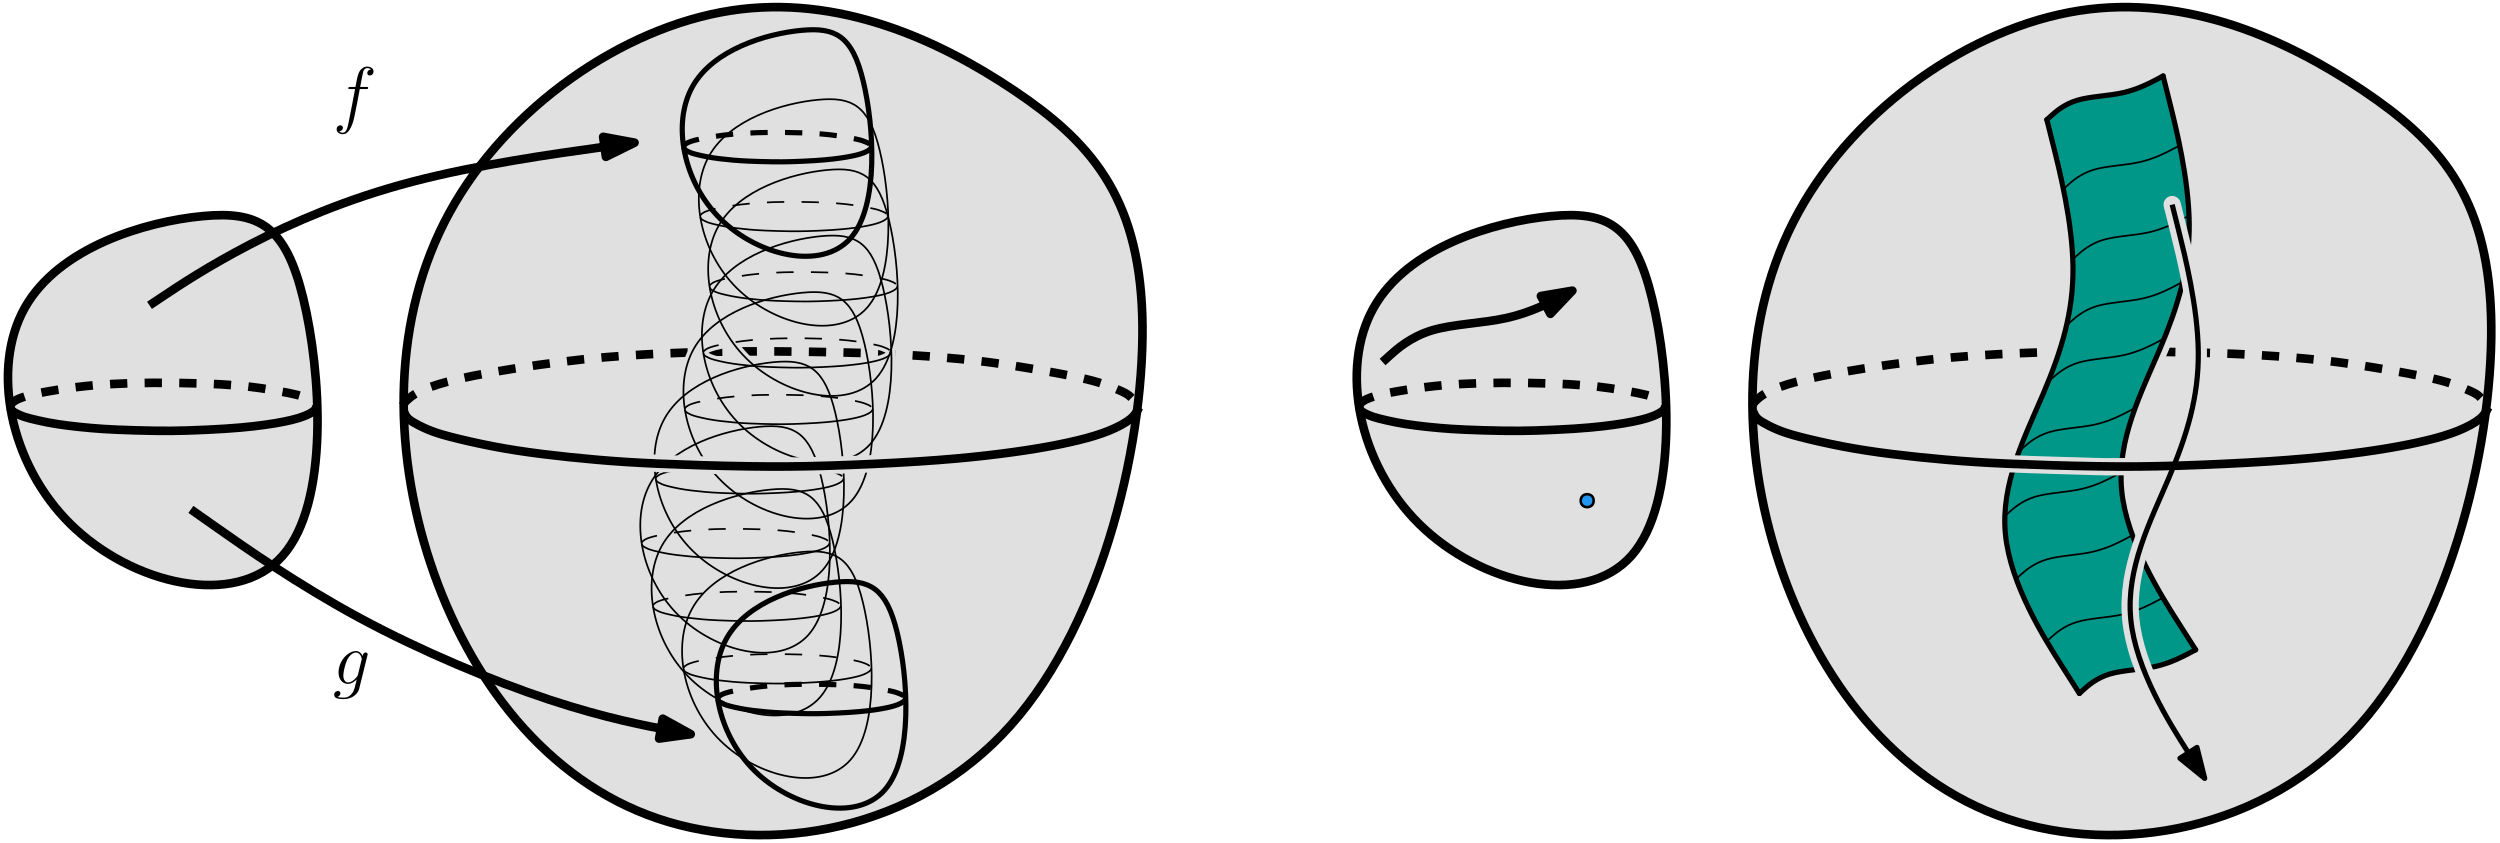 <?xml version="1.0" encoding="UTF-8"?>
<svg xmlns="http://www.w3.org/2000/svg" xmlns:xlink="http://www.w3.org/1999/xlink" width="578pt" height="195pt" viewBox="0 0 578 195" version="1.1">
<defs>
<g>
<symbol overflow="visible" id="glyph0-0">
<path style="stroke:none;" d=""/>
</symbol>
<symbol overflow="visible" id="glyph0-1">
<path style="stroke:none;" d="M 7.672 -6.922 C 8.031 -6.922 8.156 -6.922 8.156 -7.25 C 8.156 -7.422 8.031 -7.422 7.719 -7.422 L 6.312 -7.422 C 6.641 -9.188 6.891 -10.422 7.031 -10.969 C 7.125 -11.375 7.484 -11.781 7.938 -11.781 C 8.297 -11.781 8.656 -11.625 8.828 -11.469 C 8.156 -11.406 7.953 -10.906 7.953 -10.609 C 7.953 -10.266 8.219 -10.062 8.547 -10.062 C 8.891 -10.062 9.406 -10.344 9.406 -11 C 9.406 -11.719 8.672 -12.125 7.922 -12.125 C 7.188 -12.125 6.453 -11.578 6.109 -10.906 C 5.797 -10.297 5.625 -9.672 5.234 -7.422 L 4.078 -7.422 C 3.75 -7.422 3.578 -7.422 3.578 -7.109 C 3.578 -6.922 3.688 -6.922 4.031 -6.922 L 5.125 -6.922 C 4.828 -5.328 4.109 -1.422 3.719 0.406 C 3.422 1.906 3.172 3.172 2.312 3.172 C 2.25 3.172 1.75 3.172 1.453 2.844 C 2.328 2.766 2.328 2.016 2.328 2 C 2.328 1.656 2.062 1.453 1.734 1.453 C 1.391 1.453 0.875 1.734 0.875 2.391 C 0.875 3.141 1.641 3.516 2.312 3.516 C 4.062 3.516 4.781 0.359 4.969 -0.5 C 5.281 -1.828 6.125 -6.406 6.219 -6.922 Z M 7.672 -6.922 "/>
</symbol>
<symbol overflow="visible" id="glyph1-0">
<path style="stroke:none;" d=""/>
</symbol>
<symbol overflow="visible" id="glyph1-1">
<path style="stroke:none;" d="M 5.812 -2.188 C 5.75 -1.906 5.719 -1.844 5.5 -1.578 C 4.781 -0.672 4.062 -0.344 3.531 -0.344 C 2.969 -0.344 2.422 -0.797 2.422 -1.984 C 2.422 -2.891 2.938 -4.828 3.328 -5.594 C 3.828 -6.562 4.594 -7.25 5.328 -7.25 C 6.453 -7.25 6.688 -5.844 6.688 -5.734 L 6.625 -5.5 Z M 6.891 -6.453 C 6.656 -6.953 6.188 -7.594 5.328 -7.594 C 3.438 -7.594 1.312 -5.234 1.312 -2.672 C 1.312 -0.875 2.391 0 3.5 0 C 4.406 0 5.219 -0.719 5.531 -1.062 L 5.141 0.484 C 4.906 1.422 4.797 1.859 4.188 2.469 C 3.484 3.172 2.828 3.172 2.438 3.172 C 1.922 3.172 1.5 3.141 1.062 3 C 1.625 2.844 1.75 2.359 1.75 2.172 C 1.75 1.891 1.547 1.625 1.172 1.625 C 0.75 1.625 0.312 1.969 0.312 2.531 C 0.312 3.234 1.016 3.516 2.484 3.516 C 4.703 3.516 5.859 2.078 6.078 1.156 L 7.984 -6.562 C 8.047 -6.766 8.047 -6.797 8.047 -6.828 C 8.047 -7.078 7.859 -7.266 7.594 -7.266 C 7.188 -7.266 6.938 -6.922 6.891 -6.453 Z M 6.891 -6.453 "/>
</symbol>
</g>
</defs>
<g id="surface31931">
<path style="fill-rule:evenodd;fill:rgb(87.8%,87.8%,87.8%);fill-opacity:1;stroke-width:2;stroke-linecap:butt;stroke-linejoin:round;stroke:rgb(0%,0%,0%);stroke-opacity:1;stroke-miterlimit:10;" d="M 106.965 734.938 C 93.633 710.66 93.633 680.574 102.52 653.793 C 111.41 627.012 129.188 603.535 155.059 594.758 C 180.926 585.984 214.891 591.91 236.656 616.297 C 258.426 640.688 267.996 683.539 267.086 711.23 C 266.172 738.926 254.777 751.461 237.453 763.086 C 220.133 774.711 196.883 785.422 171.926 781.547 C 146.965 777.672 120.297 759.211 106.965 734.938 Z M 106.965 734.938 " transform="matrix(1,0,0,-1,-3,784)"/>
<path style="fill:none;stroke-width:2;stroke-linecap:butt;stroke-linejoin:round;stroke:rgb(0%,0%,0%);stroke-opacity:1;stroke-dasharray:4;stroke-miterlimit:10;" d="M 96.141 690.262 C 96.141 690.262 96.141 690.262 96.223 690.41 C 96.305 690.559 96.469 690.852 96.902 691.293 C 97.336 691.734 98.043 692.324 98.898 692.867 C 99.758 693.41 100.766 693.906 102.66 694.578 C 104.555 695.254 107.332 696.105 112.637 697.156 C 117.941 698.211 125.773 699.461 132.746 700.332 C 139.715 701.207 145.828 701.699 152.523 702.074 C 159.215 702.449 166.488 702.707 175.289 702.754 C 184.086 702.805 194.41 702.648 202.41 702.383 C 210.406 702.121 216.082 701.754 221 701.352 C 225.914 700.949 230.074 700.516 235.25 699.754 C 240.426 698.992 246.625 697.906 250.664 697.09 C 254.703 696.277 256.59 695.734 258.25 695.16 C 259.914 694.586 261.359 693.98 262.324 693.531 C 263.289 693.082 263.773 692.789 264.344 692.273 C 264.914 691.758 265.566 691.02 265.891 690.652 C 266.219 690.285 266.219 690.285 266.219 690.285 " transform="matrix(1,0,0,-1,-3,784)"/>
<path style="fill-rule:evenodd;fill:rgb(87.8%,87.8%,87.8%);fill-opacity:1;stroke-width:2;stroke-linecap:butt;stroke-linejoin:round;stroke:rgb(0%,0%,0%);stroke-opacity:1;stroke-miterlimit:10;" d="M 8.727 712.828 C 0.863 698.809 5.195 676.699 19.324 662.797 C 33.457 648.891 57.391 643.191 68.328 655.5 C 79.27 667.809 77.219 698.125 73.117 714.992 C 69.016 731.859 62.859 735.277 49.754 734.023 C 36.648 732.77 16.59 726.844 8.727 712.828 Z M 8.727 712.828 " transform="matrix(1,0,0,-1,-3,784)"/>
<path style="fill:none;stroke-width:2;stroke-linecap:butt;stroke-linejoin:round;stroke:rgb(0%,0%,0%);stroke-opacity:1;stroke-dasharray:4;stroke-miterlimit:10;" d="M 5.328 690.281 C 5.328 690.281 5.328 690.281 5.363 690.34 C 5.398 690.402 5.465 690.527 5.648 690.711 C 5.828 690.895 6.121 691.141 6.48 691.367 C 6.836 691.594 7.258 691.801 8.051 692.082 C 8.84 692.363 10 692.719 12.211 693.156 C 14.426 693.598 17.695 694.117 20.602 694.484 C 23.512 694.848 26.062 695.055 28.855 695.211 C 31.648 695.367 34.684 695.473 38.355 695.492 C 42.027 695.516 46.336 695.449 49.672 695.34 C 53.012 695.23 55.379 695.074 57.43 694.906 C 59.48 694.738 61.219 694.559 63.379 694.242 C 65.539 693.922 68.125 693.469 69.809 693.129 C 71.496 692.789 72.281 692.562 72.977 692.324 C 73.672 692.086 74.273 691.832 74.676 691.645 C 75.078 691.457 75.281 691.336 75.52 691.117 C 75.758 690.902 76.027 690.598 76.164 690.441 C 76.301 690.289 76.301 690.289 76.301 690.289 " transform="matrix(1,0,0,-1,-3,784)"/>
<path style="fill:none;stroke-width:2;stroke-linecap:butt;stroke-linejoin:round;stroke:rgb(0%,0%,0%);stroke-opacity:1;stroke-miterlimit:10;" d="M 5.422 689.699 C 5.422 689.699 5.422 689.699 5.461 689.605 C 5.504 689.512 5.586 689.324 5.711 689.16 C 5.836 688.996 6.004 688.855 6.336 688.656 C 6.664 688.461 7.16 688.203 7.695 687.977 C 8.234 687.746 8.812 687.543 9.891 687.262 C 10.965 686.98 12.531 686.621 14.062 686.324 C 15.594 686.031 17.086 685.805 18.746 685.598 C 20.41 685.387 22.242 685.199 24.02 685.043 C 25.801 684.887 27.527 684.766 30.039 684.656 C 32.555 684.547 35.852 684.449 38.617 684.406 C 41.379 684.363 43.609 684.383 46.359 684.465 C 49.105 684.551 52.375 684.703 55.035 684.875 C 57.699 685.047 59.758 685.238 61.613 685.449 C 63.473 685.664 65.129 685.895 66.594 686.141 C 68.062 686.387 69.336 686.645 70.453 686.918 C 71.574 687.188 72.535 687.477 73.406 687.824 C 74.273 688.172 75.047 688.586 75.523 688.977 C 75.996 689.363 76.172 689.73 76.258 689.914 C 76.348 690.098 76.348 690.098 76.348 690.098 " transform="matrix(1,0,0,-1,-3,784)"/>
<path style="fill:none;stroke-width:2;stroke-linecap:butt;stroke-linejoin:round;stroke:rgb(87.8%,87.8%,87.8%);stroke-opacity:1;stroke-miterlimit:10;" d="M 163.117 764 C 158.301 755.414 160.953 741.871 169.609 733.355 C 178.262 724.84 192.922 721.352 199.621 728.891 C 206.32 736.426 205.066 754.996 202.555 765.324 C 200.039 775.656 196.27 777.75 188.242 776.98 C 180.219 776.215 167.934 772.586 163.117 764 Z M 163.117 764 " transform="matrix(1,0,0,-1,-3,784)"/>
<path style="fill:none;stroke-width:2;stroke-linecap:butt;stroke-linejoin:round;stroke:rgb(87.8%,87.8%,87.8%);stroke-opacity:1;stroke-miterlimit:10;" d="M 161.035 750.191 C 161.035 750.191 161.035 750.191 161.055 750.227 C 161.078 750.266 161.117 750.34 161.23 750.453 C 161.34 750.566 161.52 750.715 161.738 750.855 C 161.957 750.992 162.219 751.121 162.699 751.293 C 163.184 751.465 163.895 751.684 165.25 751.953 C 166.605 752.223 168.609 752.539 170.391 752.766 C 172.172 752.988 173.734 753.113 175.445 753.207 C 177.156 753.305 179.016 753.371 181.262 753.383 C 183.512 753.395 186.148 753.355 188.195 753.289 C 190.238 753.219 191.688 753.125 192.945 753.023 C 194.203 752.922 195.266 752.809 196.59 752.617 C 197.91 752.422 199.496 752.145 200.527 751.934 C 201.559 751.727 202.043 751.59 202.469 751.441 C 202.891 751.297 203.262 751.141 203.508 751.027 C 203.754 750.91 203.879 750.836 204.023 750.703 C 204.168 750.57 204.336 750.383 204.418 750.289 C 204.504 750.195 204.504 750.195 204.504 750.195 " transform="matrix(1,0,0,-1,-3,784)"/>
<path style="fill:none;stroke-width:2;stroke-linecap:butt;stroke-linejoin:round;stroke:rgb(87.8%,87.8%,87.8%);stroke-opacity:1;stroke-miterlimit:10;" d="M 161.09 749.832 C 161.09 749.832 161.09 749.832 161.117 749.777 C 161.141 749.719 161.191 749.605 161.27 749.504 C 161.344 749.406 161.449 749.316 161.652 749.195 C 161.855 749.074 162.156 748.918 162.484 748.777 C 162.812 748.637 163.168 748.512 163.828 748.34 C 164.484 748.168 165.445 747.949 166.383 747.77 C 167.32 747.59 168.234 747.449 169.254 747.32 C 170.273 747.195 171.395 747.078 172.484 746.98 C 173.574 746.887 174.629 746.812 176.168 746.746 C 177.711 746.68 179.73 746.617 181.422 746.594 C 183.117 746.566 184.48 746.578 186.164 746.629 C 187.848 746.68 189.848 746.773 191.48 746.879 C 193.109 746.984 194.371 747.102 195.508 747.23 C 196.645 747.363 197.66 747.504 198.559 747.656 C 199.457 747.805 200.238 747.965 200.922 748.129 C 201.605 748.297 202.199 748.473 202.73 748.688 C 203.262 748.898 203.734 749.152 204.027 749.391 C 204.316 749.629 204.426 749.855 204.477 749.965 C 204.531 750.078 204.531 750.078 204.531 750.078 " transform="matrix(1,0,0,-1,-3,784)"/>
<path style="fill:none;stroke-width:2;stroke-linecap:butt;stroke-linejoin:round;stroke:rgb(87.8%,87.8%,87.8%);stroke-opacity:1;stroke-miterlimit:10;" d="M 166.941 747.945 C 162.125 739.359 164.781 725.816 173.434 717.301 C 182.09 708.785 196.746 705.297 203.449 712.836 C 210.148 720.371 208.895 738.938 206.379 749.27 C 203.867 759.602 200.098 761.695 192.07 760.926 C 184.043 760.16 171.758 756.527 166.941 747.945 Z M 166.941 747.945 " transform="matrix(1,0,0,-1,-3,784)"/>
<path style="fill:none;stroke-width:2;stroke-linecap:butt;stroke-linejoin:round;stroke:rgb(87.8%,87.8%,87.8%);stroke-opacity:1;stroke-miterlimit:10;" d="M 164.863 734.137 C 164.863 734.137 164.863 734.137 164.883 734.172 C 164.902 734.211 164.945 734.285 165.059 734.398 C 165.168 734.512 165.348 734.66 165.566 734.801 C 165.785 734.938 166.043 735.066 166.527 735.238 C 167.012 735.41 167.723 735.629 169.078 735.898 C 170.434 736.164 172.434 736.484 174.219 736.707 C 176 736.934 177.562 737.059 179.273 737.152 C 180.98 737.25 182.84 737.316 185.09 737.328 C 187.34 737.34 189.977 737.301 192.023 737.234 C 194.066 737.164 195.516 737.07 196.773 736.969 C 198.031 736.867 199.094 736.754 200.414 736.559 C 201.738 736.367 203.32 736.09 204.355 735.879 C 205.387 735.672 205.867 735.535 206.293 735.387 C 206.719 735.238 207.09 735.086 207.336 734.969 C 207.582 734.855 207.707 734.781 207.852 734.648 C 207.996 734.516 208.164 734.328 208.246 734.234 C 208.328 734.141 208.328 734.141 208.328 734.141 " transform="matrix(1,0,0,-1,-3,784)"/>
<path style="fill:none;stroke-width:2;stroke-linecap:butt;stroke-linejoin:round;stroke:rgb(87.8%,87.8%,87.8%);stroke-opacity:1;stroke-miterlimit:10;" d="M 164.918 733.777 C 164.918 733.777 164.918 733.777 164.941 733.723 C 164.969 733.664 165.02 733.551 165.094 733.449 C 165.172 733.348 165.277 733.262 165.477 733.141 C 165.68 733.02 165.984 732.863 166.312 732.723 C 166.641 732.582 166.996 732.457 167.656 732.285 C 168.312 732.113 169.273 731.895 170.211 731.715 C 171.148 731.535 172.062 731.395 173.082 731.266 C 174.098 731.141 175.219 731.023 176.309 730.926 C 177.398 730.832 178.457 730.758 179.996 730.691 C 181.535 730.625 183.559 730.562 185.25 730.539 C 186.941 730.512 188.309 730.523 189.992 730.574 C 191.676 730.625 193.676 730.719 195.305 730.824 C 196.938 730.93 198.199 731.047 199.336 731.176 C 200.473 731.309 201.488 731.449 202.387 731.602 C 203.285 731.75 204.062 731.906 204.75 732.074 C 205.434 732.242 206.023 732.418 206.559 732.629 C 207.09 732.844 207.562 733.098 207.852 733.336 C 208.145 733.574 208.25 733.801 208.305 733.91 C 208.359 734.023 208.359 734.023 208.359 734.023 " transform="matrix(1,0,0,-1,-3,784)"/>
<path style="fill:none;stroke-width:2;stroke-linecap:butt;stroke-linejoin:round;stroke:rgb(87.8%,87.8%,87.8%);stroke-opacity:1;stroke-miterlimit:10;" d="M 169.109 731.719 C 164.293 723.133 166.945 709.59 175.602 701.074 C 184.258 692.559 198.914 689.07 205.617 696.609 C 212.316 704.145 211.059 722.715 208.547 733.043 C 206.035 743.375 202.266 745.469 194.238 744.699 C 186.211 743.934 173.926 740.305 169.109 731.719 Z M 169.109 731.719 " transform="matrix(1,0,0,-1,-3,784)"/>
<path style="fill:none;stroke-width:2;stroke-linecap:butt;stroke-linejoin:round;stroke:rgb(87.8%,87.8%,87.8%);stroke-opacity:1;stroke-miterlimit:10;" d="M 167.027 717.91 C 167.027 717.91 167.027 717.91 167.051 717.945 C 167.07 717.984 167.113 718.059 167.223 718.172 C 167.336 718.285 167.516 718.438 167.734 718.574 C 167.953 718.715 168.211 718.84 168.695 719.012 C 169.18 719.184 169.891 719.402 171.246 719.672 C 172.602 719.941 174.602 720.262 176.383 720.484 C 178.164 720.707 179.727 720.832 181.438 720.93 C 183.148 721.023 185.008 721.09 187.258 721.102 C 189.508 721.113 192.145 721.074 194.188 721.008 C 196.234 720.941 197.684 720.848 198.941 720.742 C 200.195 720.641 201.258 720.527 202.582 720.336 C 203.906 720.141 205.488 719.863 206.523 719.652 C 207.555 719.445 208.035 719.309 208.461 719.16 C 208.887 719.016 209.254 718.859 209.5 718.746 C 209.75 718.629 209.871 718.555 210.02 718.422 C 210.164 718.289 210.332 718.102 210.414 718.008 C 210.496 717.914 210.496 717.914 210.496 717.914 " transform="matrix(1,0,0,-1,-3,784)"/>
<path style="fill:none;stroke-width:2;stroke-linecap:butt;stroke-linejoin:round;stroke:rgb(87.8%,87.8%,87.8%);stroke-opacity:1;stroke-miterlimit:10;" d="M 167.086 717.551 C 167.086 717.551 167.086 717.551 167.109 717.496 C 167.137 717.438 167.188 717.324 167.262 717.223 C 167.34 717.125 167.441 717.035 167.645 716.914 C 167.848 716.793 168.148 716.637 168.48 716.496 C 168.809 716.355 169.164 716.234 169.82 716.059 C 170.48 715.887 171.441 715.668 172.379 715.488 C 173.316 715.309 174.23 715.168 175.246 715.039 C 176.266 714.914 177.387 714.797 178.477 714.699 C 179.566 714.605 180.625 714.531 182.164 714.465 C 183.703 714.398 185.723 714.336 187.418 714.312 C 189.109 714.285 190.477 714.297 192.16 714.348 C 193.84 714.398 195.844 714.492 197.473 714.598 C 199.105 714.703 200.363 714.82 201.504 714.949 C 202.641 715.082 203.656 715.223 204.555 715.375 C 205.449 715.523 206.23 715.684 206.914 715.848 C 207.602 716.016 208.191 716.191 208.723 716.406 C 209.258 716.617 209.73 716.871 210.02 717.109 C 210.312 717.348 210.418 717.574 210.473 717.684 C 210.527 717.797 210.527 717.797 210.527 717.797 " transform="matrix(1,0,0,-1,-3,784)"/>
<path style="fill:none;stroke-width:2;stroke-linecap:butt;stroke-linejoin:round;stroke:rgb(87.8%,87.8%,87.8%);stroke-opacity:1;stroke-miterlimit:10;" d="M 167.664 716.41 C 162.848 707.828 165.5 694.285 174.152 685.77 C 182.809 677.254 197.465 673.762 204.168 681.301 C 210.867 688.84 209.613 707.406 207.098 717.738 C 204.586 728.066 200.816 730.16 192.789 729.395 C 184.762 728.625 172.477 724.996 167.664 716.41 Z M 167.664 716.41 " transform="matrix(1,0,0,-1,-3,784)"/>
<path style="fill:none;stroke-width:2;stroke-linecap:butt;stroke-linejoin:round;stroke:rgb(87.8%,87.8%,87.8%);stroke-opacity:1;stroke-miterlimit:10;" d="M 165.582 702.602 C 165.582 702.602 165.582 702.602 165.602 702.641 C 165.621 702.68 165.664 702.754 165.777 702.867 C 165.887 702.98 166.066 703.129 166.285 703.27 C 166.504 703.406 166.762 703.535 167.246 703.707 C 167.73 703.879 168.441 704.098 169.797 704.363 C 171.152 704.633 173.152 704.953 174.938 705.176 C 176.719 705.398 178.281 705.527 179.992 705.621 C 181.703 705.719 183.559 705.785 185.809 705.797 C 188.059 705.809 190.695 705.77 192.742 705.699 C 194.785 705.633 196.234 705.539 197.492 705.438 C 198.75 705.336 199.812 705.223 201.133 705.027 C 202.457 704.832 204.043 704.555 205.074 704.348 C 206.105 704.141 206.586 704 207.012 703.855 C 207.438 703.707 207.809 703.555 208.055 703.438 C 208.301 703.324 208.426 703.25 208.57 703.117 C 208.715 702.984 208.883 702.797 208.965 702.703 C 209.047 702.609 209.047 702.609 209.047 702.609 " transform="matrix(1,0,0,-1,-3,784)"/>
<path style="fill:none;stroke-width:2;stroke-linecap:butt;stroke-linejoin:round;stroke:rgb(87.8%,87.8%,87.8%);stroke-opacity:1;stroke-miterlimit:10;" d="M 165.637 702.246 C 165.637 702.246 165.637 702.246 165.664 702.188 C 165.688 702.133 165.738 702.02 165.812 701.918 C 165.891 701.816 165.996 701.73 166.195 701.609 C 166.398 701.488 166.703 701.332 167.031 701.191 C 167.359 701.051 167.715 700.926 168.375 700.754 C 169.031 700.582 169.992 700.359 170.93 700.18 C 171.867 700 172.781 699.863 173.801 699.734 C 174.816 699.605 175.941 699.488 177.027 699.395 C 178.117 699.301 179.176 699.227 180.715 699.16 C 182.254 699.094 184.277 699.031 185.969 699.004 C 187.66 698.98 189.027 698.988 190.711 699.043 C 192.395 699.094 194.395 699.188 196.023 699.293 C 197.656 699.398 198.918 699.516 200.055 699.645 C 201.191 699.773 202.207 699.918 203.105 700.066 C 204.004 700.219 204.781 700.375 205.469 700.543 C 206.152 700.711 206.742 700.883 207.277 701.098 C 207.809 701.312 208.281 701.566 208.574 701.805 C 208.863 702.043 208.969 702.266 209.023 702.379 C 209.078 702.492 209.078 702.492 209.078 702.492 " transform="matrix(1,0,0,-1,-3,784)"/>
<path style="fill:none;stroke-width:2;stroke-linecap:butt;stroke-linejoin:round;stroke:rgb(87.8%,87.8%,87.8%);stroke-opacity:1;stroke-miterlimit:10;" d="M 163.395 703.344 C 158.578 694.758 161.23 681.219 169.887 672.703 C 178.543 664.188 193.199 660.695 199.902 668.234 C 206.602 675.773 205.348 694.34 202.832 704.668 C 200.32 715 196.551 717.094 188.523 716.328 C 180.496 715.559 168.211 711.93 163.395 703.344 Z M 163.395 703.344 " transform="matrix(1,0,0,-1,-3,784)"/>
<path style="fill:none;stroke-width:2;stroke-linecap:butt;stroke-linejoin:round;stroke:rgb(87.8%,87.8%,87.8%);stroke-opacity:1;stroke-miterlimit:10;" d="M 161.316 689.535 C 161.316 689.535 161.316 689.535 161.336 689.574 C 161.355 689.609 161.398 689.684 161.508 689.797 C 161.621 689.91 161.801 690.062 162.02 690.199 C 162.238 690.34 162.496 690.465 162.98 690.637 C 163.465 690.809 164.176 691.027 165.531 691.297 C 166.887 691.566 168.887 691.887 170.672 692.109 C 172.453 692.332 174.016 692.457 175.727 692.555 C 177.434 692.648 179.293 692.715 181.543 692.727 C 183.793 692.742 186.43 692.699 188.477 692.633 C 190.52 692.566 191.969 692.473 193.227 692.367 C 194.48 692.266 195.547 692.156 196.867 691.961 C 198.191 691.766 199.773 691.488 200.809 691.281 C 201.84 691.07 202.32 690.934 202.746 690.785 C 203.172 690.641 203.543 690.484 203.789 690.371 C 204.035 690.254 204.16 690.18 204.305 690.047 C 204.449 689.918 204.617 689.73 204.699 689.633 C 204.781 689.539 204.781 689.539 204.781 689.539 " transform="matrix(1,0,0,-1,-3,784)"/>
<path style="fill:none;stroke-width:2;stroke-linecap:butt;stroke-linejoin:round;stroke:rgb(87.8%,87.8%,87.8%);stroke-opacity:1;stroke-miterlimit:10;" d="M 161.371 689.18 C 161.371 689.18 161.371 689.18 161.395 689.121 C 161.422 689.062 161.473 688.949 161.547 688.852 C 161.625 688.75 161.727 688.664 161.93 688.543 C 162.133 688.418 162.438 688.262 162.766 688.121 C 163.094 687.984 163.449 687.859 164.109 687.688 C 164.766 687.516 165.727 687.293 166.664 687.113 C 167.602 686.934 168.516 686.793 169.535 686.668 C 170.551 686.539 171.672 686.422 172.762 686.328 C 173.852 686.23 174.91 686.16 176.449 686.09 C 177.988 686.023 180.008 685.961 181.703 685.938 C 183.395 685.91 184.762 685.922 186.445 685.973 C 188.129 686.027 190.129 686.117 191.758 686.223 C 193.391 686.328 194.652 686.445 195.789 686.578 C 196.926 686.707 197.941 686.852 198.84 687 C 199.738 687.148 200.516 687.309 201.203 687.477 C 201.887 687.641 202.477 687.816 203.012 688.031 C 203.543 688.246 204.016 688.496 204.305 688.734 C 204.598 688.973 204.703 689.199 204.758 689.312 C 204.812 689.426 204.812 689.426 204.812 689.426 " transform="matrix(1,0,0,-1,-3,784)"/>
<path style="fill:none;stroke-width:2;stroke-linecap:butt;stroke-linejoin:round;stroke:rgb(87.8%,87.8%,87.8%);stroke-opacity:1;stroke-miterlimit:10;" d="M 156.672 687.281 C 151.855 678.695 154.508 665.152 163.164 656.637 C 171.82 648.121 186.477 644.633 193.176 652.172 C 199.879 659.711 198.621 678.277 196.109 688.605 C 193.598 698.938 189.828 701.031 181.801 700.262 C 173.773 699.496 161.488 695.867 156.672 687.281 Z M 156.672 687.281 " transform="matrix(1,0,0,-1,-3,784)"/>
<path style="fill:none;stroke-width:2;stroke-linecap:butt;stroke-linejoin:round;stroke:rgb(87.8%,87.8%,87.8%);stroke-opacity:1;stroke-miterlimit:10;" d="M 154.59 673.473 C 154.59 673.473 154.59 673.473 154.613 673.508 C 154.633 673.547 154.676 673.621 154.785 673.734 C 154.898 673.848 155.078 674 155.297 674.137 C 155.516 674.277 155.773 674.402 156.258 674.574 C 156.742 674.746 157.453 674.965 158.809 675.234 C 160.164 675.504 162.164 675.824 163.945 676.047 C 165.727 676.27 167.289 676.395 169 676.492 C 170.711 676.586 172.57 676.652 174.82 676.664 C 177.066 676.676 179.707 676.637 181.75 676.57 C 183.797 676.504 185.246 676.41 186.5 676.305 C 187.758 676.203 188.82 676.094 190.145 675.898 C 191.469 675.703 193.051 675.426 194.082 675.219 C 195.117 675.008 195.598 674.871 196.023 674.723 C 196.449 674.578 196.816 674.422 197.062 674.309 C 197.309 674.191 197.434 674.117 197.582 673.984 C 197.727 673.855 197.891 673.664 197.977 673.57 C 198.059 673.477 198.059 673.477 198.059 673.477 " transform="matrix(1,0,0,-1,-3,784)"/>
<path style="fill:none;stroke-width:2;stroke-linecap:butt;stroke-linejoin:round;stroke:rgb(87.8%,87.8%,87.8%);stroke-opacity:1;stroke-miterlimit:10;" d="M 154.648 673.117 C 154.648 673.117 154.648 673.117 154.672 673.059 C 154.699 673 154.746 672.887 154.824 672.785 C 154.902 672.688 155.004 672.602 155.207 672.477 C 155.41 672.355 155.711 672.199 156.039 672.059 C 156.371 671.918 156.727 671.797 157.383 671.625 C 158.043 671.449 159.004 671.23 159.941 671.051 C 160.879 670.871 161.793 670.73 162.809 670.605 C 163.828 670.477 164.949 670.359 166.039 670.266 C 167.129 670.168 168.188 670.094 169.727 670.027 C 171.266 669.961 173.285 669.898 174.98 669.875 C 176.672 669.848 178.039 669.859 179.719 669.91 C 181.402 669.961 183.406 670.055 185.035 670.16 C 186.664 670.266 187.926 670.383 189.062 670.516 C 190.203 670.645 191.219 670.785 192.113 670.938 C 193.012 671.086 193.793 671.246 194.477 671.41 C 195.164 671.578 195.754 671.754 196.285 671.969 C 196.816 672.18 197.293 672.434 197.582 672.672 C 197.871 672.91 197.98 673.137 198.035 673.25 C 198.086 673.359 198.086 673.359 198.086 673.359 " transform="matrix(1,0,0,-1,-3,784)"/>
<path style="fill:none;stroke-width:2;stroke-linecap:butt;stroke-linejoin:round;stroke:rgb(87.8%,87.8%,87.8%);stroke-opacity:1;stroke-miterlimit:10;" d="M 153.414 672.344 C 148.598 663.758 151.25 650.219 159.906 641.703 C 168.562 633.188 183.219 629.695 189.918 637.234 C 196.621 644.773 195.363 663.34 192.852 673.672 C 190.34 684 186.57 686.094 178.543 685.328 C 170.516 684.559 158.23 680.93 153.414 672.344 Z M 153.414 672.344 " transform="matrix(1,0,0,-1,-3,784)"/>
<path style="fill:none;stroke-width:2;stroke-linecap:butt;stroke-linejoin:round;stroke:rgb(87.8%,87.8%,87.8%);stroke-opacity:1;stroke-dasharray:4;stroke-miterlimit:10;" d="M 151.332 658.535 C 151.332 658.535 151.332 658.535 151.355 658.574 C 151.375 658.609 151.418 658.688 151.527 658.801 C 151.637 658.914 151.82 659.062 152.039 659.203 C 152.258 659.34 152.516 659.465 153 659.641 C 153.484 659.812 154.195 660.027 155.551 660.297 C 156.906 660.566 158.906 660.887 160.688 661.109 C 162.469 661.332 164.031 661.461 165.742 661.555 C 167.453 661.652 169.312 661.715 171.562 661.73 C 173.809 661.742 176.449 661.699 178.492 661.633 C 180.535 661.566 181.988 661.473 183.242 661.371 C 184.5 661.266 185.562 661.156 186.887 660.961 C 188.211 660.766 189.793 660.488 190.824 660.281 C 191.859 660.074 192.34 659.934 192.766 659.789 C 193.191 659.641 193.559 659.488 193.805 659.371 C 194.051 659.258 194.176 659.18 194.32 659.051 C 194.469 658.918 194.633 658.73 194.719 658.637 C 194.801 658.543 194.801 658.543 194.801 658.543 " transform="matrix(1,0,0,-1,-3,784)"/>
<path style="fill:none;stroke-width:2;stroke-linecap:butt;stroke-linejoin:round;stroke:rgb(87.8%,87.8%,87.8%);stroke-opacity:1;stroke-miterlimit:10;" d="M 151.391 658.18 C 151.391 658.18 151.391 658.18 151.414 658.121 C 151.438 658.066 151.488 657.949 151.566 657.852 C 151.645 657.75 151.746 657.664 151.949 657.543 C 152.152 657.422 152.453 657.266 152.781 657.125 C 153.113 656.984 153.469 656.859 154.125 656.688 C 154.785 656.516 155.746 656.293 156.684 656.113 C 157.621 655.934 158.535 655.797 159.551 655.668 C 160.57 655.539 161.691 655.422 162.781 655.328 C 163.871 655.234 164.93 655.16 166.469 655.094 C 168.008 655.023 170.027 654.965 171.719 654.938 C 173.414 654.914 174.777 654.922 176.461 654.977 C 178.145 655.027 180.145 655.121 181.777 655.227 C 183.406 655.332 184.668 655.449 185.805 655.578 C 186.945 655.707 187.961 655.852 188.855 656 C 189.754 656.152 190.535 656.309 191.219 656.477 C 191.906 656.641 192.496 656.816 193.027 657.031 C 193.559 657.246 194.035 657.5 194.324 657.738 C 194.613 657.977 194.723 658.199 194.777 658.312 C 194.828 658.426 194.828 658.426 194.828 658.426 " transform="matrix(1,0,0,-1,-3,784)"/>
<path style="fill:none;stroke-width:2;stroke-linecap:butt;stroke-linejoin:round;stroke:rgb(87.8%,87.8%,87.8%);stroke-opacity:1;stroke-miterlimit:10;" d="M 156.027 657.832 C 151.211 649.246 153.863 635.703 162.516 627.188 C 171.172 618.672 185.832 615.184 192.531 622.723 C 199.23 630.262 197.977 648.828 195.465 659.156 C 192.949 669.488 189.18 671.582 181.152 670.812 C 173.129 670.047 160.844 666.418 156.027 657.832 Z M 156.027 657.832 " transform="matrix(1,0,0,-1,-3,784)"/>
<path style="fill:none;stroke-width:2;stroke-linecap:butt;stroke-linejoin:round;stroke:rgb(87.8%,87.8%,87.8%);stroke-opacity:1;stroke-miterlimit:10;" d="M 153.945 644.023 C 153.945 644.023 153.945 644.023 153.965 644.059 C 153.988 644.098 154.027 644.172 154.141 644.285 C 154.25 644.398 154.43 644.551 154.648 644.688 C 154.867 644.828 155.125 644.953 155.609 645.125 C 156.094 645.297 156.805 645.516 158.16 645.785 C 159.516 646.055 161.52 646.375 163.301 646.598 C 165.082 646.82 166.645 646.945 168.355 647.043 C 170.066 647.137 171.926 647.203 174.172 647.215 C 176.422 647.227 179.059 647.188 181.105 647.121 C 183.148 647.055 184.598 646.961 185.855 646.855 C 187.113 646.754 188.176 646.645 189.5 646.449 C 190.82 646.254 192.406 645.977 193.438 645.77 C 194.469 645.559 194.953 645.422 195.379 645.273 C 195.801 645.129 196.172 644.973 196.418 644.859 C 196.664 644.742 196.789 644.668 196.934 644.535 C 197.078 644.406 197.246 644.215 197.328 644.121 C 197.414 644.027 197.414 644.027 197.414 644.027 " transform="matrix(1,0,0,-1,-3,784)"/>
<path style="fill:none;stroke-width:2;stroke-linecap:butt;stroke-linejoin:round;stroke:rgb(87.8%,87.8%,87.8%);stroke-opacity:1;stroke-miterlimit:10;" d="M 154 643.668 C 154 643.668 154 643.668 154.027 643.609 C 154.051 643.551 154.102 643.438 154.18 643.336 C 154.254 643.238 154.359 643.152 154.562 643.027 C 154.766 642.906 155.066 642.75 155.395 642.609 C 155.723 642.469 156.078 642.348 156.738 642.176 C 157.395 642 158.355 641.781 159.293 641.602 C 160.23 641.422 161.145 641.281 162.164 641.156 C 163.184 641.027 164.305 640.91 165.395 640.816 C 166.484 640.719 167.539 640.645 169.078 640.578 C 170.617 640.512 172.641 640.449 174.332 640.426 C 176.027 640.398 177.391 640.41 179.074 640.461 C 180.758 640.512 182.758 640.605 184.391 640.711 C 186.02 640.816 187.281 640.934 188.418 641.066 C 189.555 641.195 190.57 641.336 191.469 641.488 C 192.367 641.637 193.148 641.797 193.832 641.961 C 194.516 642.129 195.109 642.305 195.641 642.52 C 196.172 642.734 196.645 642.984 196.938 643.223 C 197.227 643.461 197.336 643.688 197.387 643.801 C 197.441 643.91 197.441 643.91 197.441 643.91 " transform="matrix(1,0,0,-1,-3,784)"/>
<path style="fill:none;stroke-width:2;stroke-linecap:butt;stroke-linejoin:round;stroke:rgb(87.8%,87.8%,87.8%);stroke-opacity:1;stroke-miterlimit:10;" d="M 163.074 643.383 C 158.262 634.797 160.914 621.258 169.566 612.742 C 178.223 604.227 192.879 600.734 199.582 608.273 C 206.281 615.812 205.027 634.379 202.512 644.707 C 200 655.039 196.23 657.133 188.203 656.367 C 180.176 655.598 167.891 651.969 163.074 643.383 Z M 163.074 643.383 " transform="matrix(1,0,0,-1,-3,784)"/>
<path style="fill:none;stroke-width:2;stroke-linecap:butt;stroke-linejoin:round;stroke:rgb(87.8%,87.8%,87.8%);stroke-opacity:1;stroke-miterlimit:10;" d="M 160.996 629.574 C 160.996 629.574 160.996 629.574 161.016 629.613 C 161.035 629.648 161.078 629.723 161.191 629.836 C 161.301 629.949 161.48 630.102 161.699 630.238 C 161.918 630.379 162.176 630.504 162.66 630.676 C 163.145 630.848 163.855 631.066 165.211 631.336 C 166.566 631.605 168.566 631.926 170.352 632.148 C 172.133 632.371 173.695 632.496 175.406 632.594 C 177.117 632.688 178.973 632.754 181.223 632.766 C 183.473 632.781 186.109 632.738 188.156 632.672 C 190.199 632.605 191.648 632.512 192.906 632.406 C 194.164 632.305 195.227 632.195 196.547 632 C 197.871 631.805 199.457 631.527 200.488 631.32 C 201.52 631.109 202 630.973 202.426 630.824 C 202.852 630.68 203.223 630.523 203.469 630.41 C 203.715 630.293 203.84 630.219 203.984 630.086 C 204.129 629.957 204.297 629.766 204.379 629.672 C 204.461 629.578 204.461 629.578 204.461 629.578 " transform="matrix(1,0,0,-1,-3,784)"/>
<path style="fill:none;stroke-width:2;stroke-linecap:butt;stroke-linejoin:round;stroke:rgb(87.8%,87.8%,87.8%);stroke-opacity:1;stroke-miterlimit:10;" d="M 161.051 629.219 C 161.051 629.219 161.051 629.219 161.078 629.16 C 161.102 629.102 161.152 628.988 161.227 628.891 C 161.305 628.789 161.41 628.703 161.609 628.582 C 161.812 628.457 162.117 628.301 162.445 628.16 C 162.773 628.023 163.129 627.898 163.789 627.727 C 164.445 627.555 165.406 627.332 166.344 627.152 C 167.281 626.973 168.195 626.832 169.215 626.707 C 170.23 626.578 171.352 626.461 172.441 626.367 C 173.531 626.27 174.59 626.199 176.129 626.129 C 177.668 626.062 179.691 626 181.383 625.977 C 183.074 625.949 184.441 625.961 186.125 626.012 C 187.809 626.066 189.809 626.156 191.438 626.262 C 193.07 626.367 194.332 626.484 195.469 626.617 C 196.605 626.746 197.621 626.891 198.52 627.039 C 199.418 627.188 200.195 627.348 200.883 627.512 C 201.566 627.68 202.156 627.855 202.691 628.07 C 203.223 628.285 203.695 628.535 203.984 628.773 C 204.277 629.012 204.383 629.238 204.438 629.352 C 204.492 629.465 204.492 629.465 204.492 629.465 " transform="matrix(1,0,0,-1,-3,784)"/>
<path style="fill:none;stroke-width:2;stroke-linecap:butt;stroke-linejoin:round;stroke:rgb(87.8%,87.8%,87.8%);stroke-opacity:1;stroke-miterlimit:10;" d="M 170.992 636.414 C 166.176 627.828 168.828 614.289 177.484 605.773 C 186.137 597.258 200.797 593.766 207.496 601.305 C 214.195 608.844 212.941 627.41 210.43 637.742 C 207.914 648.07 204.145 650.164 196.117 649.398 C 188.094 648.629 175.809 645 170.992 636.414 Z M 170.992 636.414 " transform="matrix(1,0,0,-1,-3,784)"/>
<path style="fill:none;stroke-width:2;stroke-linecap:butt;stroke-linejoin:round;stroke:rgb(87.8%,87.8%,87.8%);stroke-opacity:1;stroke-miterlimit:10;" d="M 168.91 622.605 C 168.91 622.605 168.91 622.605 168.93 622.645 C 168.953 622.68 168.992 622.758 169.105 622.871 C 169.215 622.98 169.395 623.133 169.613 623.27 C 169.832 623.41 170.094 623.535 170.574 623.711 C 171.059 623.883 171.77 624.098 173.125 624.367 C 174.48 624.637 176.484 624.957 178.266 625.18 C 180.047 625.402 181.609 625.527 183.32 625.625 C 185.031 625.723 186.891 625.785 189.137 625.801 C 191.387 625.812 194.023 625.77 196.07 625.703 C 198.113 625.637 199.562 625.543 200.82 625.441 C 202.078 625.336 203.141 625.227 204.465 625.031 C 205.785 624.836 207.371 624.559 208.402 624.352 C 209.434 624.145 209.918 624.004 210.344 623.859 C 210.766 623.711 211.137 623.555 211.383 623.441 C 211.629 623.328 211.754 623.25 211.898 623.121 C 212.043 622.988 212.211 622.801 212.293 622.707 C 212.379 622.609 212.379 622.609 212.379 622.609 " transform="matrix(1,0,0,-1,-3,784)"/>
<path style="fill:none;stroke-width:2;stroke-linecap:butt;stroke-linejoin:round;stroke:rgb(87.8%,87.8%,87.8%);stroke-opacity:1;stroke-miterlimit:10;" d="M 168.965 622.25 C 168.965 622.25 168.965 622.25 168.992 622.191 C 169.016 622.137 169.066 622.02 169.145 621.922 C 169.219 621.82 169.324 621.734 169.527 621.613 C 169.73 621.492 170.031 621.336 170.359 621.195 C 170.688 621.055 171.043 620.93 171.703 620.758 C 172.359 620.586 173.32 620.363 174.258 620.184 C 175.195 620.004 176.109 619.867 177.129 619.738 C 178.148 619.609 179.27 619.492 180.359 619.398 C 181.449 619.301 182.504 619.23 184.043 619.164 C 185.586 619.094 187.605 619.035 189.297 619.008 C 190.992 618.984 192.355 618.992 194.039 619.043 C 195.723 619.098 197.723 619.191 199.355 619.297 C 200.984 619.402 202.246 619.52 203.383 619.648 C 204.52 619.777 205.535 619.922 206.434 620.07 C 207.332 620.223 208.113 620.379 208.797 620.547 C 209.48 620.711 210.074 620.887 210.605 621.102 C 211.137 621.316 211.609 621.566 211.902 621.809 C 212.191 622.047 212.301 622.27 212.352 622.383 C 212.406 622.496 212.406 622.496 212.406 622.496 " transform="matrix(1,0,0,-1,-3,784)"/>
<path style="fill:none;stroke-width:1.2;stroke-linecap:butt;stroke-linejoin:round;stroke:rgb(0%,0%,0%);stroke-opacity:1;stroke-miterlimit:10;" d="M 163.117 764 C 158.301 755.414 160.953 741.871 169.609 733.355 C 178.262 724.84 192.922 721.352 199.621 728.891 C 206.32 736.426 205.066 754.996 202.555 765.324 C 200.039 775.656 196.27 777.75 188.242 776.98 C 180.219 776.215 167.934 772.586 163.117 764 Z M 163.117 764 " transform="matrix(1,0,0,-1,-3,784)"/>
<path style="fill:none;stroke-width:1.2;stroke-linecap:butt;stroke-linejoin:round;stroke:rgb(0%,0%,0%);stroke-opacity:1;stroke-dasharray:4;stroke-miterlimit:10;" d="M 161.035 750.191 C 161.035 750.191 161.035 750.191 161.055 750.227 C 161.078 750.266 161.117 750.34 161.23 750.453 C 161.34 750.566 161.52 750.715 161.738 750.855 C 161.957 750.992 162.219 751.121 162.699 751.293 C 163.184 751.465 163.895 751.684 165.25 751.953 C 166.605 752.223 168.609 752.539 170.391 752.766 C 172.172 752.988 173.734 753.113 175.445 753.207 C 177.156 753.305 179.016 753.371 181.262 753.383 C 183.512 753.395 186.148 753.355 188.195 753.289 C 190.238 753.219 191.688 753.125 192.945 753.023 C 194.203 752.922 195.266 752.809 196.59 752.617 C 197.91 752.422 199.496 752.145 200.527 751.934 C 201.559 751.727 202.043 751.59 202.469 751.441 C 202.891 751.297 203.262 751.141 203.508 751.027 C 203.754 750.91 203.879 750.836 204.023 750.703 C 204.168 750.57 204.336 750.383 204.418 750.289 C 204.504 750.195 204.504 750.195 204.504 750.195 " transform="matrix(1,0,0,-1,-3,784)"/>
<path style="fill:none;stroke-width:1.2;stroke-linecap:butt;stroke-linejoin:round;stroke:rgb(0%,0%,0%);stroke-opacity:1;stroke-miterlimit:10;" d="M 161.09 749.832 C 161.09 749.832 161.09 749.832 161.117 749.777 C 161.141 749.719 161.191 749.605 161.27 749.504 C 161.344 749.406 161.449 749.316 161.652 749.195 C 161.855 749.074 162.156 748.918 162.484 748.777 C 162.812 748.637 163.168 748.512 163.828 748.34 C 164.484 748.168 165.445 747.949 166.383 747.77 C 167.32 747.59 168.234 747.449 169.254 747.32 C 170.273 747.195 171.395 747.078 172.484 746.98 C 173.574 746.887 174.629 746.812 176.168 746.746 C 177.711 746.68 179.73 746.617 181.422 746.594 C 183.117 746.566 184.48 746.578 186.164 746.629 C 187.848 746.68 189.848 746.773 191.48 746.879 C 193.109 746.984 194.371 747.102 195.508 747.23 C 196.645 747.363 197.66 747.504 198.559 747.656 C 199.457 747.805 200.238 747.965 200.922 748.129 C 201.605 748.297 202.199 748.473 202.73 748.688 C 203.262 748.898 203.734 749.152 204.027 749.391 C 204.316 749.629 204.426 749.855 204.477 749.965 C 204.531 750.078 204.531 750.078 204.531 750.078 " transform="matrix(1,0,0,-1,-3,784)"/>
<path style="fill:none;stroke-width:0.4;stroke-linecap:butt;stroke-linejoin:round;stroke:rgb(0%,0%,0%);stroke-opacity:1;stroke-miterlimit:10;" d="M 166.941 747.945 C 162.125 739.359 164.781 725.816 173.434 717.301 C 182.09 708.785 196.746 705.297 203.449 712.836 C 210.148 720.371 208.895 738.938 206.379 749.27 C 203.867 759.602 200.098 761.695 192.07 760.926 C 184.043 760.16 171.758 756.527 166.941 747.945 Z M 166.941 747.945 " transform="matrix(1,0,0,-1,-3,784)"/>
<path style="fill:none;stroke-width:0.4;stroke-linecap:butt;stroke-linejoin:round;stroke:rgb(0%,0%,0%);stroke-opacity:1;stroke-dasharray:4;stroke-miterlimit:10;" d="M 164.863 734.137 C 164.863 734.137 164.863 734.137 164.883 734.172 C 164.902 734.211 164.945 734.285 165.059 734.398 C 165.168 734.512 165.348 734.66 165.566 734.801 C 165.785 734.938 166.043 735.066 166.527 735.238 C 167.012 735.41 167.723 735.629 169.078 735.898 C 170.434 736.164 172.434 736.484 174.219 736.707 C 176 736.934 177.562 737.059 179.273 737.152 C 180.98 737.25 182.84 737.316 185.09 737.328 C 187.34 737.34 189.977 737.301 192.023 737.234 C 194.066 737.164 195.516 737.07 196.773 736.969 C 198.031 736.867 199.094 736.754 200.414 736.559 C 201.738 736.367 203.32 736.09 204.355 735.879 C 205.387 735.672 205.867 735.535 206.293 735.387 C 206.719 735.238 207.09 735.086 207.336 734.969 C 207.582 734.855 207.707 734.781 207.852 734.648 C 207.996 734.516 208.164 734.328 208.246 734.234 C 208.328 734.141 208.328 734.141 208.328 734.141 " transform="matrix(1,0,0,-1,-3,784)"/>
<path style="fill:none;stroke-width:0.4;stroke-linecap:butt;stroke-linejoin:round;stroke:rgb(0%,0%,0%);stroke-opacity:1;stroke-miterlimit:10;" d="M 164.918 733.777 C 164.918 733.777 164.918 733.777 164.941 733.723 C 164.969 733.664 165.02 733.551 165.094 733.449 C 165.172 733.348 165.277 733.262 165.477 733.141 C 165.68 733.02 165.984 732.863 166.312 732.723 C 166.641 732.582 166.996 732.457 167.656 732.285 C 168.312 732.113 169.273 731.895 170.211 731.715 C 171.148 731.535 172.062 731.395 173.082 731.266 C 174.098 731.141 175.219 731.023 176.309 730.926 C 177.398 730.832 178.457 730.758 179.996 730.691 C 181.535 730.625 183.559 730.562 185.25 730.539 C 186.941 730.512 188.309 730.523 189.992 730.574 C 191.676 730.625 193.676 730.719 195.305 730.824 C 196.938 730.93 198.199 731.047 199.336 731.176 C 200.473 731.309 201.488 731.449 202.387 731.602 C 203.285 731.75 204.062 731.906 204.75 732.074 C 205.434 732.242 206.023 732.418 206.559 732.629 C 207.09 732.844 207.562 733.098 207.852 733.336 C 208.145 733.574 208.25 733.801 208.305 733.91 C 208.359 734.023 208.359 734.023 208.359 734.023 " transform="matrix(1,0,0,-1,-3,784)"/>
<path style="fill:none;stroke-width:0.4;stroke-linecap:butt;stroke-linejoin:round;stroke:rgb(0%,0%,0%);stroke-opacity:1;stroke-miterlimit:10;" d="M 169.109 731.719 C 164.293 723.133 166.945 709.59 175.602 701.074 C 184.258 692.559 198.914 689.07 205.617 696.609 C 212.316 704.145 211.059 722.715 208.547 733.043 C 206.035 743.375 202.266 745.469 194.238 744.699 C 186.211 743.934 173.926 740.305 169.109 731.719 Z M 169.109 731.719 " transform="matrix(1,0,0,-1,-3,784)"/>
<path style="fill:none;stroke-width:0.4;stroke-linecap:butt;stroke-linejoin:round;stroke:rgb(0%,0%,0%);stroke-opacity:1;stroke-dasharray:4;stroke-miterlimit:10;" d="M 167.027 717.91 C 167.027 717.91 167.027 717.91 167.051 717.945 C 167.07 717.984 167.113 718.059 167.223 718.172 C 167.336 718.285 167.516 718.438 167.734 718.574 C 167.953 718.715 168.211 718.84 168.695 719.012 C 169.18 719.184 169.891 719.402 171.246 719.672 C 172.602 719.941 174.602 720.262 176.383 720.484 C 178.164 720.707 179.727 720.832 181.438 720.93 C 183.148 721.023 185.008 721.09 187.258 721.102 C 189.508 721.113 192.145 721.074 194.188 721.008 C 196.234 720.941 197.684 720.848 198.941 720.742 C 200.195 720.641 201.258 720.527 202.582 720.336 C 203.906 720.141 205.488 719.863 206.523 719.652 C 207.555 719.445 208.035 719.309 208.461 719.16 C 208.887 719.016 209.254 718.859 209.5 718.746 C 209.75 718.629 209.871 718.555 210.02 718.422 C 210.164 718.289 210.332 718.102 210.414 718.008 C 210.496 717.914 210.496 717.914 210.496 717.914 " transform="matrix(1,0,0,-1,-3,784)"/>
<path style="fill:none;stroke-width:0.4;stroke-linecap:butt;stroke-linejoin:round;stroke:rgb(0%,0%,0%);stroke-opacity:1;stroke-miterlimit:10;" d="M 167.086 717.551 C 167.086 717.551 167.086 717.551 167.109 717.496 C 167.137 717.438 167.188 717.324 167.262 717.223 C 167.34 717.125 167.441 717.035 167.645 716.914 C 167.848 716.793 168.148 716.637 168.48 716.496 C 168.809 716.355 169.164 716.234 169.82 716.059 C 170.48 715.887 171.441 715.668 172.379 715.488 C 173.316 715.309 174.23 715.168 175.246 715.039 C 176.266 714.914 177.387 714.797 178.477 714.699 C 179.566 714.605 180.625 714.531 182.164 714.465 C 183.703 714.398 185.723 714.336 187.418 714.312 C 189.109 714.285 190.477 714.297 192.16 714.348 C 193.84 714.398 195.844 714.492 197.473 714.598 C 199.105 714.703 200.363 714.82 201.504 714.949 C 202.641 715.082 203.656 715.223 204.555 715.375 C 205.449 715.523 206.23 715.684 206.914 715.848 C 207.602 716.016 208.191 716.191 208.723 716.406 C 209.258 716.617 209.73 716.871 210.02 717.109 C 210.312 717.348 210.418 717.574 210.473 717.684 C 210.527 717.797 210.527 717.797 210.527 717.797 " transform="matrix(1,0,0,-1,-3,784)"/>
<path style="fill:none;stroke-width:0.4;stroke-linecap:butt;stroke-linejoin:round;stroke:rgb(0%,0%,0%);stroke-opacity:1;stroke-miterlimit:10;" d="M 167.664 716.41 C 162.848 707.828 165.5 694.285 174.152 685.77 C 182.809 677.254 197.465 673.762 204.168 681.301 C 210.867 688.84 209.613 707.406 207.098 717.738 C 204.586 728.066 200.816 730.16 192.789 729.395 C 184.762 728.625 172.477 724.996 167.664 716.41 Z M 167.664 716.41 " transform="matrix(1,0,0,-1,-3,784)"/>
<path style="fill:none;stroke-width:0.4;stroke-linecap:butt;stroke-linejoin:round;stroke:rgb(0%,0%,0%);stroke-opacity:1;stroke-dasharray:4;stroke-miterlimit:10;" d="M 165.582 702.602 C 165.582 702.602 165.582 702.602 165.602 702.641 C 165.621 702.68 165.664 702.754 165.777 702.867 C 165.887 702.98 166.066 703.129 166.285 703.27 C 166.504 703.406 166.762 703.535 167.246 703.707 C 167.73 703.879 168.441 704.098 169.797 704.363 C 171.152 704.633 173.152 704.953 174.938 705.176 C 176.719 705.398 178.281 705.527 179.992 705.621 C 181.703 705.719 183.559 705.785 185.809 705.797 C 188.059 705.809 190.695 705.77 192.742 705.699 C 194.785 705.633 196.234 705.539 197.492 705.438 C 198.75 705.336 199.812 705.223 201.133 705.027 C 202.457 704.832 204.043 704.555 205.074 704.348 C 206.105 704.141 206.586 704 207.012 703.855 C 207.438 703.707 207.809 703.555 208.055 703.438 C 208.301 703.324 208.426 703.25 208.57 703.117 C 208.715 702.984 208.883 702.797 208.965 702.703 C 209.047 702.609 209.047 702.609 209.047 702.609 " transform="matrix(1,0,0,-1,-3,784)"/>
<path style="fill:none;stroke-width:0.4;stroke-linecap:butt;stroke-linejoin:round;stroke:rgb(0%,0%,0%);stroke-opacity:1;stroke-miterlimit:10;" d="M 165.637 702.246 C 165.637 702.246 165.637 702.246 165.664 702.188 C 165.688 702.133 165.738 702.02 165.812 701.918 C 165.891 701.816 165.996 701.73 166.195 701.609 C 166.398 701.488 166.703 701.332 167.031 701.191 C 167.359 701.051 167.715 700.926 168.375 700.754 C 169.031 700.582 169.992 700.359 170.93 700.18 C 171.867 700 172.781 699.863 173.801 699.734 C 174.816 699.605 175.941 699.488 177.027 699.395 C 178.117 699.301 179.176 699.227 180.715 699.16 C 182.254 699.094 184.277 699.031 185.969 699.004 C 187.66 698.98 189.027 698.988 190.711 699.043 C 192.395 699.094 194.395 699.188 196.023 699.293 C 197.656 699.398 198.918 699.516 200.055 699.645 C 201.191 699.773 202.207 699.918 203.105 700.066 C 204.004 700.219 204.781 700.375 205.469 700.543 C 206.152 700.711 206.742 700.883 207.277 701.098 C 207.809 701.312 208.281 701.566 208.574 701.805 C 208.863 702.043 208.969 702.266 209.023 702.379 C 209.078 702.492 209.078 702.492 209.078 702.492 " transform="matrix(1,0,0,-1,-3,784)"/>
<path style="fill:none;stroke-width:0.4;stroke-linecap:butt;stroke-linejoin:round;stroke:rgb(0%,0%,0%);stroke-opacity:1;stroke-miterlimit:10;" d="M 163.395 703.344 C 158.578 694.758 161.23 681.219 169.887 672.703 C 178.543 664.188 193.199 660.695 199.902 668.234 C 206.602 675.773 205.348 694.34 202.832 704.668 C 200.32 715 196.551 717.094 188.523 716.328 C 180.496 715.559 168.211 711.93 163.395 703.344 Z M 163.395 703.344 " transform="matrix(1,0,0,-1,-3,784)"/>
<path style="fill:none;stroke-width:0.4;stroke-linecap:butt;stroke-linejoin:round;stroke:rgb(0%,0%,0%);stroke-opacity:1;stroke-dasharray:4;stroke-miterlimit:10;" d="M 161.316 689.535 C 161.316 689.535 161.316 689.535 161.336 689.574 C 161.355 689.609 161.398 689.684 161.508 689.797 C 161.621 689.91 161.801 690.062 162.02 690.199 C 162.238 690.34 162.496 690.465 162.98 690.637 C 163.465 690.809 164.176 691.027 165.531 691.297 C 166.887 691.566 168.887 691.887 170.672 692.109 C 172.453 692.332 174.016 692.457 175.727 692.555 C 177.434 692.648 179.293 692.715 181.543 692.727 C 183.793 692.742 186.43 692.699 188.477 692.633 C 190.52 692.566 191.969 692.473 193.227 692.367 C 194.48 692.266 195.547 692.156 196.867 691.961 C 198.191 691.766 199.773 691.488 200.809 691.281 C 201.84 691.07 202.32 690.934 202.746 690.785 C 203.172 690.641 203.543 690.484 203.789 690.371 C 204.035 690.254 204.16 690.18 204.305 690.047 C 204.449 689.918 204.617 689.73 204.699 689.633 C 204.781 689.539 204.781 689.539 204.781 689.539 " transform="matrix(1,0,0,-1,-3,784)"/>
<path style="fill:none;stroke-width:0.4;stroke-linecap:butt;stroke-linejoin:round;stroke:rgb(0%,0%,0%);stroke-opacity:1;stroke-miterlimit:10;" d="M 161.371 689.18 C 161.371 689.18 161.371 689.18 161.395 689.121 C 161.422 689.062 161.473 688.949 161.547 688.852 C 161.625 688.75 161.727 688.664 161.93 688.543 C 162.133 688.418 162.438 688.262 162.766 688.121 C 163.094 687.984 163.449 687.859 164.109 687.688 C 164.766 687.516 165.727 687.293 166.664 687.113 C 167.602 686.934 168.516 686.793 169.535 686.668 C 170.551 686.539 171.672 686.422 172.762 686.328 C 173.852 686.23 174.91 686.16 176.449 686.09 C 177.988 686.023 180.008 685.961 181.703 685.938 C 183.395 685.91 184.762 685.922 186.445 685.973 C 188.129 686.027 190.129 686.117 191.758 686.223 C 193.391 686.328 194.652 686.445 195.789 686.578 C 196.926 686.707 197.941 686.852 198.84 687 C 199.738 687.148 200.516 687.309 201.203 687.477 C 201.887 687.641 202.477 687.816 203.012 688.031 C 203.543 688.246 204.016 688.496 204.305 688.734 C 204.598 688.973 204.703 689.199 204.758 689.312 C 204.812 689.426 204.812 689.426 204.812 689.426 " transform="matrix(1,0,0,-1,-3,784)"/>
<path style="fill:none;stroke-width:0.4;stroke-linecap:butt;stroke-linejoin:round;stroke:rgb(0%,0%,0%);stroke-opacity:1;stroke-miterlimit:10;" d="M 156.672 687.281 C 151.855 678.695 154.508 665.152 163.164 656.637 C 171.82 648.121 186.477 644.633 193.176 652.172 C 199.879 659.711 198.621 678.277 196.109 688.605 C 193.598 698.938 189.828 701.031 181.801 700.262 C 173.773 699.496 161.488 695.867 156.672 687.281 Z M 156.672 687.281 " transform="matrix(1,0,0,-1,-3,784)"/>
<path style="fill:none;stroke-width:0.4;stroke-linecap:butt;stroke-linejoin:round;stroke:rgb(0%,0%,0%);stroke-opacity:1;stroke-dasharray:4;stroke-miterlimit:10;" d="M 154.59 673.473 C 154.59 673.473 154.59 673.473 154.613 673.508 C 154.633 673.547 154.676 673.621 154.785 673.734 C 154.898 673.848 155.078 674 155.297 674.137 C 155.516 674.277 155.773 674.402 156.258 674.574 C 156.742 674.746 157.453 674.965 158.809 675.234 C 160.164 675.504 162.164 675.824 163.945 676.047 C 165.727 676.27 167.289 676.395 169 676.492 C 170.711 676.586 172.57 676.652 174.82 676.664 C 177.066 676.676 179.707 676.637 181.75 676.57 C 183.797 676.504 185.246 676.41 186.5 676.305 C 187.758 676.203 188.82 676.094 190.145 675.898 C 191.469 675.703 193.051 675.426 194.082 675.219 C 195.117 675.008 195.598 674.871 196.023 674.723 C 196.449 674.578 196.816 674.422 197.062 674.309 C 197.309 674.191 197.434 674.117 197.582 673.984 C 197.727 673.855 197.891 673.664 197.977 673.57 C 198.059 673.477 198.059 673.477 198.059 673.477 " transform="matrix(1,0,0,-1,-3,784)"/>
<path style="fill:none;stroke-width:0.4;stroke-linecap:butt;stroke-linejoin:round;stroke:rgb(0%,0%,0%);stroke-opacity:1;stroke-miterlimit:10;" d="M 154.648 673.117 C 154.648 673.117 154.648 673.117 154.672 673.059 C 154.699 673 154.746 672.887 154.824 672.785 C 154.902 672.688 155.004 672.602 155.207 672.477 C 155.41 672.355 155.711 672.199 156.039 672.059 C 156.371 671.918 156.727 671.797 157.383 671.625 C 158.043 671.449 159.004 671.23 159.941 671.051 C 160.879 670.871 161.793 670.73 162.809 670.605 C 163.828 670.477 164.949 670.359 166.039 670.266 C 167.129 670.168 168.188 670.094 169.727 670.027 C 171.266 669.961 173.285 669.898 174.98 669.875 C 176.672 669.848 178.039 669.859 179.719 669.91 C 181.402 669.961 183.406 670.055 185.035 670.16 C 186.664 670.266 187.926 670.383 189.062 670.516 C 190.203 670.645 191.219 670.785 192.113 670.938 C 193.012 671.086 193.793 671.246 194.477 671.41 C 195.164 671.578 195.754 671.754 196.285 671.969 C 196.816 672.18 197.293 672.434 197.582 672.672 C 197.871 672.91 197.98 673.137 198.035 673.25 C 198.086 673.359 198.086 673.359 198.086 673.359 " transform="matrix(1,0,0,-1,-3,784)"/>
<path style="fill:none;stroke-width:0.4;stroke-linecap:butt;stroke-linejoin:round;stroke:rgb(0%,0%,0%);stroke-opacity:1;stroke-miterlimit:10;" d="M 153.414 672.344 C 148.598 663.758 151.25 650.219 159.906 641.703 C 168.562 633.188 183.219 629.695 189.918 637.234 C 196.621 644.773 195.363 663.34 192.852 673.672 C 190.34 684 186.57 686.094 178.543 685.328 C 170.516 684.559 158.23 680.93 153.414 672.344 Z M 153.414 672.344 " transform="matrix(1,0,0,-1,-3,784)"/>
<path style="fill:none;stroke-width:0.4;stroke-linecap:butt;stroke-linejoin:round;stroke:rgb(0%,0%,0%);stroke-opacity:1;stroke-dasharray:4;stroke-miterlimit:10;" d="M 151.332 658.535 C 151.332 658.535 151.332 658.535 151.355 658.574 C 151.375 658.609 151.418 658.688 151.527 658.801 C 151.637 658.914 151.82 659.062 152.039 659.203 C 152.258 659.34 152.516 659.465 153 659.641 C 153.484 659.812 154.195 660.027 155.551 660.297 C 156.906 660.566 158.906 660.887 160.688 661.109 C 162.469 661.332 164.031 661.461 165.742 661.555 C 167.453 661.652 169.312 661.715 171.562 661.73 C 173.809 661.742 176.449 661.699 178.492 661.633 C 180.535 661.566 181.988 661.473 183.242 661.371 C 184.5 661.266 185.562 661.156 186.887 660.961 C 188.211 660.766 189.793 660.488 190.824 660.281 C 191.859 660.074 192.34 659.934 192.766 659.789 C 193.191 659.641 193.559 659.488 193.805 659.371 C 194.051 659.258 194.176 659.18 194.32 659.051 C 194.469 658.918 194.633 658.73 194.719 658.637 C 194.801 658.543 194.801 658.543 194.801 658.543 " transform="matrix(1,0,0,-1,-3,784)"/>
<path style="fill:none;stroke-width:0.4;stroke-linecap:butt;stroke-linejoin:round;stroke:rgb(0%,0%,0%);stroke-opacity:1;stroke-miterlimit:10;" d="M 151.391 658.18 C 151.391 658.18 151.391 658.18 151.414 658.121 C 151.438 658.066 151.488 657.949 151.566 657.852 C 151.645 657.75 151.746 657.664 151.949 657.543 C 152.152 657.422 152.453 657.266 152.781 657.125 C 153.113 656.984 153.469 656.859 154.125 656.688 C 154.785 656.516 155.746 656.293 156.684 656.113 C 157.621 655.934 158.535 655.797 159.551 655.668 C 160.57 655.539 161.691 655.422 162.781 655.328 C 163.871 655.234 164.93 655.16 166.469 655.094 C 168.008 655.023 170.027 654.965 171.719 654.938 C 173.414 654.914 174.777 654.922 176.461 654.977 C 178.145 655.027 180.145 655.121 181.777 655.227 C 183.406 655.332 184.668 655.449 185.805 655.578 C 186.945 655.707 187.961 655.852 188.855 656 C 189.754 656.152 190.535 656.309 191.219 656.477 C 191.906 656.641 192.496 656.816 193.027 657.031 C 193.559 657.246 194.035 657.5 194.324 657.738 C 194.613 657.977 194.723 658.199 194.777 658.312 C 194.828 658.426 194.828 658.426 194.828 658.426 " transform="matrix(1,0,0,-1,-3,784)"/>
<path style="fill:none;stroke-width:0.4;stroke-linecap:butt;stroke-linejoin:round;stroke:rgb(0%,0%,0%);stroke-opacity:1;stroke-miterlimit:10;" d="M 156.027 657.832 C 151.211 649.246 153.863 635.703 162.516 627.188 C 171.172 618.672 185.832 615.184 192.531 622.723 C 199.23 630.262 197.977 648.828 195.465 659.156 C 192.949 669.488 189.18 671.582 181.152 670.812 C 173.129 670.047 160.844 666.418 156.027 657.832 Z M 156.027 657.832 " transform="matrix(1,0,0,-1,-3,784)"/>
<path style="fill:none;stroke-width:0.4;stroke-linecap:butt;stroke-linejoin:round;stroke:rgb(0%,0%,0%);stroke-opacity:1;stroke-dasharray:4;stroke-miterlimit:10;" d="M 153.945 644.023 C 153.945 644.023 153.945 644.023 153.965 644.059 C 153.988 644.098 154.027 644.172 154.141 644.285 C 154.25 644.398 154.43 644.551 154.648 644.688 C 154.867 644.828 155.125 644.953 155.609 645.125 C 156.094 645.297 156.805 645.516 158.16 645.785 C 159.516 646.055 161.52 646.375 163.301 646.598 C 165.082 646.82 166.645 646.945 168.355 647.043 C 170.066 647.137 171.926 647.203 174.172 647.215 C 176.422 647.227 179.059 647.188 181.105 647.121 C 183.148 647.055 184.598 646.961 185.855 646.855 C 187.113 646.754 188.176 646.645 189.5 646.449 C 190.82 646.254 192.406 645.977 193.438 645.77 C 194.469 645.559 194.953 645.422 195.379 645.273 C 195.801 645.129 196.172 644.973 196.418 644.859 C 196.664 644.742 196.789 644.668 196.934 644.535 C 197.078 644.406 197.246 644.215 197.328 644.121 C 197.414 644.027 197.414 644.027 197.414 644.027 " transform="matrix(1,0,0,-1,-3,784)"/>
<path style="fill:none;stroke-width:0.4;stroke-linecap:butt;stroke-linejoin:round;stroke:rgb(0%,0%,0%);stroke-opacity:1;stroke-miterlimit:10;" d="M 154 643.668 C 154 643.668 154 643.668 154.027 643.609 C 154.051 643.551 154.102 643.438 154.18 643.336 C 154.254 643.238 154.359 643.152 154.562 643.027 C 154.766 642.906 155.066 642.75 155.395 642.609 C 155.723 642.469 156.078 642.348 156.738 642.176 C 157.395 642 158.355 641.781 159.293 641.602 C 160.23 641.422 161.145 641.281 162.164 641.156 C 163.184 641.027 164.305 640.91 165.395 640.816 C 166.484 640.719 167.539 640.645 169.078 640.578 C 170.617 640.512 172.641 640.449 174.332 640.426 C 176.027 640.398 177.391 640.41 179.074 640.461 C 180.758 640.512 182.758 640.605 184.391 640.711 C 186.02 640.816 187.281 640.934 188.418 641.066 C 189.555 641.195 190.57 641.336 191.469 641.488 C 192.367 641.637 193.148 641.797 193.832 641.961 C 194.516 642.129 195.109 642.305 195.641 642.52 C 196.172 642.734 196.645 642.984 196.938 643.223 C 197.227 643.461 197.336 643.688 197.387 643.801 C 197.441 643.91 197.441 643.91 197.441 643.91 " transform="matrix(1,0,0,-1,-3,784)"/>
<path style="fill:none;stroke-width:0.4;stroke-linecap:butt;stroke-linejoin:round;stroke:rgb(0%,0%,0%);stroke-opacity:1;stroke-miterlimit:10;" d="M 163.074 643.383 C 158.262 634.797 160.914 621.258 169.566 612.742 C 178.223 604.227 192.879 600.734 199.582 608.273 C 206.281 615.812 205.027 634.379 202.512 644.707 C 200 655.039 196.23 657.133 188.203 656.367 C 180.176 655.598 167.891 651.969 163.074 643.383 Z M 163.074 643.383 " transform="matrix(1,0,0,-1,-3,784)"/>
<path style="fill:none;stroke-width:0.4;stroke-linecap:butt;stroke-linejoin:round;stroke:rgb(0%,0%,0%);stroke-opacity:1;stroke-dasharray:4;stroke-miterlimit:10;" d="M 160.996 629.574 C 160.996 629.574 160.996 629.574 161.016 629.613 C 161.035 629.648 161.078 629.723 161.191 629.836 C 161.301 629.949 161.48 630.102 161.699 630.238 C 161.918 630.379 162.176 630.504 162.66 630.676 C 163.145 630.848 163.855 631.066 165.211 631.336 C 166.566 631.605 168.566 631.926 170.352 632.148 C 172.133 632.371 173.695 632.496 175.406 632.594 C 177.117 632.688 178.973 632.754 181.223 632.766 C 183.473 632.781 186.109 632.738 188.156 632.672 C 190.199 632.605 191.648 632.512 192.906 632.406 C 194.164 632.305 195.227 632.195 196.547 632 C 197.871 631.805 199.457 631.527 200.488 631.32 C 201.52 631.109 202 630.973 202.426 630.824 C 202.852 630.68 203.223 630.523 203.469 630.41 C 203.715 630.293 203.84 630.219 203.984 630.086 C 204.129 629.957 204.297 629.766 204.379 629.672 C 204.461 629.578 204.461 629.578 204.461 629.578 " transform="matrix(1,0,0,-1,-3,784)"/>
<path style="fill:none;stroke-width:0.4;stroke-linecap:butt;stroke-linejoin:round;stroke:rgb(0%,0%,0%);stroke-opacity:1;stroke-miterlimit:10;" d="M 161.051 629.219 C 161.051 629.219 161.051 629.219 161.078 629.16 C 161.102 629.102 161.152 628.988 161.227 628.891 C 161.305 628.789 161.41 628.703 161.609 628.582 C 161.812 628.457 162.117 628.301 162.445 628.16 C 162.773 628.023 163.129 627.898 163.789 627.727 C 164.445 627.555 165.406 627.332 166.344 627.152 C 167.281 626.973 168.195 626.832 169.215 626.707 C 170.23 626.578 171.352 626.461 172.441 626.367 C 173.531 626.27 174.59 626.199 176.129 626.129 C 177.668 626.062 179.691 626 181.383 625.977 C 183.074 625.949 184.441 625.961 186.125 626.012 C 187.809 626.066 189.809 626.156 191.438 626.262 C 193.07 626.367 194.332 626.484 195.469 626.617 C 196.605 626.746 197.621 626.891 198.52 627.039 C 199.418 627.188 200.195 627.348 200.883 627.512 C 201.566 627.68 202.156 627.855 202.691 628.07 C 203.223 628.285 203.695 628.535 203.984 628.773 C 204.277 629.012 204.383 629.238 204.438 629.352 C 204.492 629.465 204.492 629.465 204.492 629.465 " transform="matrix(1,0,0,-1,-3,784)"/>
<path style="fill:none;stroke-width:1.2;stroke-linecap:butt;stroke-linejoin:round;stroke:rgb(0%,0%,0%);stroke-opacity:1;stroke-miterlimit:10;" d="M 170.992 636.414 C 166.176 627.828 168.828 614.289 177.484 605.773 C 186.137 597.258 200.797 593.766 207.496 601.305 C 214.195 608.844 212.941 627.41 210.43 637.742 C 207.914 648.07 204.145 650.164 196.117 649.398 C 188.094 648.629 175.809 645 170.992 636.414 Z M 170.992 636.414 " transform="matrix(1,0,0,-1,-3,784)"/>
<path style="fill:none;stroke-width:1.2;stroke-linecap:butt;stroke-linejoin:round;stroke:rgb(0%,0%,0%);stroke-opacity:1;stroke-dasharray:4;stroke-miterlimit:10;" d="M 168.91 622.605 C 168.91 622.605 168.91 622.605 168.93 622.645 C 168.953 622.68 168.992 622.758 169.105 622.871 C 169.215 622.98 169.395 623.133 169.613 623.27 C 169.832 623.41 170.094 623.535 170.574 623.711 C 171.059 623.883 171.77 624.098 173.125 624.367 C 174.48 624.637 176.484 624.957 178.266 625.18 C 180.047 625.402 181.609 625.527 183.32 625.625 C 185.031 625.723 186.891 625.785 189.137 625.801 C 191.387 625.812 194.023 625.77 196.07 625.703 C 198.113 625.637 199.562 625.543 200.82 625.441 C 202.078 625.336 203.141 625.227 204.465 625.031 C 205.785 624.836 207.371 624.559 208.402 624.352 C 209.434 624.145 209.918 624.004 210.344 623.859 C 210.766 623.711 211.137 623.555 211.383 623.441 C 211.629 623.328 211.754 623.25 211.898 623.121 C 212.043 622.988 212.211 622.801 212.293 622.707 C 212.379 622.609 212.379 622.609 212.379 622.609 " transform="matrix(1,0,0,-1,-3,784)"/>
<path style="fill:none;stroke-width:1.2;stroke-linecap:butt;stroke-linejoin:round;stroke:rgb(0%,0%,0%);stroke-opacity:1;stroke-miterlimit:10;" d="M 168.965 622.25 C 168.965 622.25 168.965 622.25 168.992 622.191 C 169.016 622.137 169.066 622.02 169.145 621.922 C 169.219 621.82 169.324 621.734 169.527 621.613 C 169.73 621.492 170.031 621.336 170.359 621.195 C 170.688 621.055 171.043 620.93 171.703 620.758 C 172.359 620.586 173.32 620.363 174.258 620.184 C 175.195 620.004 176.109 619.867 177.129 619.738 C 178.148 619.609 179.27 619.492 180.359 619.398 C 181.449 619.301 182.504 619.23 184.043 619.164 C 185.586 619.094 187.605 619.035 189.297 619.008 C 190.992 618.984 192.355 618.992 194.039 619.043 C 195.723 619.098 197.723 619.191 199.355 619.297 C 200.984 619.402 202.246 619.52 203.383 619.648 C 204.52 619.777 205.535 619.922 206.434 620.07 C 207.332 620.223 208.113 620.379 208.797 620.547 C 209.48 620.711 210.074 620.887 210.605 621.102 C 211.137 621.316 211.609 621.566 211.902 621.809 C 212.191 622.047 212.301 622.27 212.352 622.383 C 212.406 622.496 212.406 622.496 212.406 622.496 " transform="matrix(1,0,0,-1,-3,784)"/>
<path style="fill-rule:evenodd;fill:rgb(87.8%,87.8%,87.8%);fill-opacity:1;stroke-width:2;stroke-linecap:butt;stroke-linejoin:round;stroke:rgb(0%,0%,0%);stroke-opacity:1;stroke-miterlimit:10;" d="M 320.57 712.828 C 312.703 698.809 317.035 676.699 331.168 662.797 C 345.301 648.891 369.23 643.191 380.172 655.5 C 391.113 667.809 389.062 698.125 384.957 714.992 C 380.855 731.859 374.703 735.277 361.598 734.023 C 348.488 732.77 328.434 726.844 320.57 712.828 Z M 320.57 712.828 " transform="matrix(1,0,0,-1,-3,784)"/>
<path style="fill-rule:evenodd;fill:rgb(87.8%,87.8%,87.8%);fill-opacity:1;stroke-width:2;stroke-linecap:butt;stroke-linejoin:round;stroke:rgb(0%,0%,0%);stroke-opacity:1;stroke-miterlimit:10;" d="M 418.809 734.938 C 405.473 710.66 405.473 680.574 414.363 653.793 C 423.25 627.012 441.031 603.535 466.898 594.758 C 492.77 585.984 526.73 591.91 548.5 616.297 C 570.266 640.688 579.84 683.539 578.926 711.23 C 578.016 738.926 566.621 751.461 549.297 763.086 C 531.973 774.711 508.727 785.422 483.766 781.547 C 458.809 777.672 432.141 759.211 418.809 734.938 Z M 418.809 734.938 " transform="matrix(1,0,0,-1,-3,784)"/>
<path style="fill:none;stroke-width:2;stroke-linecap:butt;stroke-linejoin:round;stroke:rgb(0%,0%,0%);stroke-opacity:1;stroke-dasharray:4;stroke-miterlimit:10;" d="M 317.172 690.281 C 317.172 690.281 317.172 690.281 317.203 690.34 C 317.238 690.402 317.309 690.527 317.488 690.711 C 317.668 690.895 317.965 691.141 318.32 691.367 C 318.68 691.594 319.102 691.801 319.891 692.082 C 320.68 692.363 321.84 692.719 324.055 693.156 C 326.27 693.598 329.535 694.117 332.445 694.484 C 335.355 694.848 337.906 695.055 340.699 695.211 C 343.492 695.367 346.527 695.473 350.199 695.492 C 353.871 695.516 358.176 695.449 361.516 695.34 C 364.852 695.23 367.223 695.074 369.273 694.906 C 371.324 694.738 373.059 694.559 375.219 694.242 C 377.379 693.922 379.965 693.469 381.652 693.129 C 383.34 692.789 384.125 692.562 384.816 692.324 C 385.512 692.086 386.113 691.832 386.516 691.645 C 386.922 691.457 387.121 691.336 387.359 691.117 C 387.598 690.902 387.871 690.598 388.008 690.441 C 388.141 690.289 388.141 690.289 388.141 690.289 " transform="matrix(1,0,0,-1,-3,784)"/>
<path style="fill:none;stroke-width:2;stroke-linecap:butt;stroke-linejoin:round;stroke:rgb(0%,0%,0%);stroke-opacity:1;stroke-miterlimit:10;" d="M 317.262 689.699 C 317.262 689.699 317.262 689.699 317.305 689.605 C 317.344 689.512 317.426 689.324 317.551 689.16 C 317.676 688.996 317.848 688.855 318.176 688.656 C 318.508 688.461 319 688.203 319.539 687.977 C 320.074 687.746 320.656 687.543 321.73 687.262 C 322.805 686.98 324.375 686.621 325.902 686.324 C 327.434 686.031 328.93 685.805 330.59 685.598 C 332.254 685.387 334.082 685.199 335.863 685.043 C 337.641 684.887 339.367 684.766 341.883 684.656 C 344.395 684.547 347.695 684.449 350.457 684.406 C 353.223 684.363 355.453 684.383 358.199 684.465 C 360.949 684.551 364.215 684.703 366.879 684.875 C 369.539 685.047 371.598 685.238 373.457 685.449 C 375.312 685.664 376.973 685.895 378.438 686.141 C 379.902 686.387 381.176 686.645 382.297 686.918 C 383.414 687.188 384.379 687.477 385.246 687.824 C 386.117 688.172 386.891 688.586 387.363 688.977 C 387.84 689.363 388.012 689.73 388.102 689.914 C 388.188 690.098 388.188 690.098 388.188 690.098 " transform="matrix(1,0,0,-1,-3,784)"/>
<path style="fill:none;stroke-width:2;stroke-linecap:butt;stroke-linejoin:round;stroke:rgb(0%,0%,0%);stroke-opacity:1;stroke-miterlimit:10;" d="M 322.648 700.301 C 322.648 700.301 322.648 700.301 324.254 701.754 C 325.863 703.207 329.078 706.113 334.059 707.617 C 339.039 709.121 345.781 709.223 351.488 710.52 C 357.195 711.816 361.863 714.309 364.195 715.551 C 366.531 716.797 366.531 716.797 366.531 716.797 " transform="matrix(1,0,0,-1,-3,784)"/>
<path style="fill-rule:evenodd;fill:rgb(0%,0%,0%);fill-opacity:1;stroke-width:2;stroke-linecap:butt;stroke-linejoin:round;stroke:rgb(0%,0%,0%);stroke-opacity:1;stroke-miterlimit:10;" d="M 366.531 716.797 L 359.258 715.559 L 361.453 711.445 Z M 366.531 716.797 " transform="matrix(1,0,0,-1,-3,784)"/>
<path style=" stroke:none;fill-rule:evenodd;fill:rgb(12.9%,58.8%,95.3%);fill-opacity:1;" d="M 368.453 115.758 C 368.453 113.758 365.453 113.758 365.453 115.758 C 365.453 117.758 368.453 117.758 368.453 115.758 Z M 368.453 115.758 "/>
<path style=" stroke:none;fill-rule:evenodd;fill:rgb(0%,0%,0%);fill-opacity:1;" d="M 368.754 115.758 C 368.754 113.355 365.156 113.355 365.156 115.758 C 365.156 118.156 368.754 118.156 368.754 115.758 Z M 368.156 115.758 C 368.156 114.156 365.754 114.156 365.754 115.758 C 365.754 117.355 368.156 117.355 368.156 115.758 Z M 368.156 115.758 "/>
<path style="fill:none;stroke-width:2;stroke-linecap:butt;stroke-linejoin:round;stroke:rgb(0%,0%,0%);stroke-opacity:1;stroke-dasharray:4;stroke-miterlimit:10;" d="M 408.098 690.262 C 408.098 690.262 408.098 690.262 408.18 690.41 C 408.262 690.559 408.422 690.852 408.859 691.293 C 409.293 691.734 409.996 692.324 410.852 692.867 C 411.711 693.41 412.719 693.906 414.613 694.578 C 416.508 695.254 419.289 696.105 424.594 697.156 C 429.898 698.211 437.727 699.461 444.699 700.332 C 451.672 701.207 457.781 701.699 464.477 702.074 C 471.168 702.449 478.445 702.707 487.242 702.754 C 496.039 702.805 506.363 702.648 514.363 702.383 C 522.363 702.121 528.035 701.754 532.953 701.352 C 537.871 700.949 542.027 700.516 547.203 699.754 C 552.383 698.992 558.578 697.906 562.617 697.09 C 566.66 696.277 568.543 695.734 570.207 695.16 C 571.871 694.586 573.312 693.98 574.277 693.531 C 575.242 693.082 575.73 692.789 576.297 692.273 C 576.867 691.758 577.52 691.02 577.844 690.652 C 578.172 690.285 578.172 690.285 578.172 690.285 " transform="matrix(1,0,0,-1,-3,784)"/>
<path style="fill:none;stroke-width:4;stroke-linecap:butt;stroke-linejoin:round;stroke:rgb(87.8%,87.8%,87.8%);stroke-opacity:1;stroke-miterlimit:10;" d="M 503.109 766.434 C 503.109 766.434 503.109 766.434 502.594 766.16 C 502.078 765.891 501.047 765.352 500.113 764.898 C 499.184 764.445 498.355 764.078 497.312 763.703 C 496.273 763.328 495.016 762.941 493.688 762.637 C 492.359 762.336 490.957 762.113 489.473 761.887 C 487.988 761.664 486.422 761.438 485.016 761.117 C 483.605 760.797 482.359 760.387 481.289 759.895 C 480.223 759.406 479.332 758.836 478.516 758.227 C 477.703 757.621 476.969 756.973 476.598 756.652 C 476.23 756.328 476.23 756.328 476.23 756.328 C 476.23 756.328 476.23 756.328 476.359 755.816 C 476.488 755.305 476.742 754.277 477.012 753.207 C 477.277 752.141 477.559 751.027 477.82 749.965 C 478.082 748.906 478.332 747.898 478.594 746.801 C 478.855 745.707 479.129 744.52 479.375 743.414 C 479.621 742.312 479.84 741.293 480.031 740.363 C 480.223 739.434 480.387 738.59 480.551 737.711 C 480.711 736.836 480.871 735.918 481.043 734.84 C 481.215 733.762 481.398 732.52 481.551 731.379 C 481.703 730.238 481.82 729.199 481.926 727.996 C 482.035 726.789 482.129 725.418 482.188 724.336 C 482.242 723.254 482.258 722.457 482.25 721.52 C 482.246 720.582 482.215 719.5 482.164 718.523 C 482.113 717.547 482.043 716.68 481.941 715.766 C 481.844 714.848 481.719 713.883 481.52 712.707 C 481.32 711.527 481.047 710.133 480.805 709.004 C 480.559 707.875 480.34 707.008 480.152 706.293 C 479.961 705.582 479.801 705.023 479.566 704.258 C 479.332 703.492 479.02 702.516 478.695 701.559 C 478.371 700.602 478.035 699.664 477.668 698.684 C 477.305 697.707 476.906 696.691 476.57 695.848 C 476.234 695.008 475.961 694.34 475.672 693.648 C 475.379 692.961 475.078 692.25 474.742 691.477 C 474.406 690.703 474.043 689.867 473.707 689.102 C 473.371 688.336 473.07 687.641 472.766 686.938 C 472.461 686.234 472.156 685.523 471.875 684.859 C 471.598 684.199 471.344 683.586 471 682.719 C 470.656 681.852 470.223 680.73 469.863 679.766 C 469.508 678.801 469.227 677.992 468.965 677.199 C 468.703 676.402 468.465 675.617 468.215 674.711 C 467.965 673.805 467.707 672.781 467.484 671.754 C 467.262 670.727 467.074 669.699 466.938 668.812 C 466.801 667.922 466.715 667.172 466.656 666.504 C 466.598 665.84 466.562 665.258 466.551 664.492 C 466.539 663.73 466.547 662.789 466.594 661.871 C 466.641 660.957 466.727 660.074 466.84 659.219 C 466.953 658.367 467.098 657.543 467.262 656.742 C 467.426 655.941 467.613 655.16 467.93 654.066 C 468.246 652.973 468.695 651.566 469.098 650.398 C 469.504 649.227 469.871 648.293 470.254 647.371 C 470.637 646.449 471.039 645.535 471.473 644.613 C 471.902 643.688 472.359 642.754 472.832 641.82 C 473.309 640.887 473.801 639.957 474.363 638.938 C 474.926 637.922 475.559 636.816 476.219 635.703 C 476.879 634.586 477.562 633.461 478.25 632.359 C 478.934 631.254 479.621 630.172 480.188 629.277 C 480.758 628.379 481.211 627.668 481.785 626.766 C 482.359 625.863 483.059 624.77 483.406 624.219 C 483.754 623.672 483.754 623.672 483.754 623.672 C 483.754 623.672 483.754 623.672 484.055 623.941 C 484.355 624.211 484.957 624.746 485.57 625.242 C 486.184 625.738 486.805 626.191 487.398 626.57 C 487.992 626.945 488.559 627.246 489.234 627.531 C 489.91 627.816 490.691 628.086 491.434 628.289 C 492.18 628.492 492.883 628.633 493.594 628.75 C 494.305 628.871 495.016 628.969 495.68 629.055 C 496.34 629.145 496.953 629.219 497.688 629.32 C 498.418 629.422 499.273 629.547 500.066 629.691 C 500.863 629.836 501.605 630 502.363 630.207 C 503.117 630.414 503.895 630.664 504.684 630.961 C 505.473 631.254 506.277 631.598 506.895 631.875 C 507.512 632.152 507.945 632.363 508.535 632.672 C 509.125 632.977 509.879 633.375 510.254 633.578 C 510.633 633.777 510.633 633.777 510.633 633.777 C 510.633 633.777 510.633 633.777 510.352 634.215 C 510.074 634.648 509.52 635.523 508.957 636.406 C 508.395 637.289 507.832 638.176 507.289 639.027 C 506.746 639.883 506.227 640.699 505.738 641.473 C 505.25 642.25 504.793 642.984 504.332 643.738 C 503.867 644.492 503.402 645.266 502.992 645.957 C 502.582 646.648 502.23 647.258 501.824 647.98 C 501.418 648.703 500.957 649.539 500.543 650.316 C 500.129 651.09 499.762 651.801 499.441 652.434 C 499.121 653.066 498.852 653.625 498.426 654.562 C 498 655.496 497.422 656.812 496.992 657.824 C 496.566 658.84 496.293 659.551 496.004 660.355 C 495.719 661.164 495.418 662.062 495.168 662.863 C 494.918 663.668 494.719 664.375 494.531 665.137 C 494.34 665.898 494.16 666.711 494.004 667.559 C 493.844 668.406 493.715 669.281 493.621 670.086 C 493.527 670.895 493.469 671.629 493.441 672.398 C 493.414 673.168 493.41 673.973 493.457 674.949 C 493.5 675.922 493.594 677.066 493.723 678.137 C 493.852 679.203 494.02 680.191 494.102 680.691 C 494.184 681.191 494.188 681.199 494.273 681.578 C 494.359 681.957 494.531 682.703 494.75 683.555 C 494.973 684.402 495.238 685.352 495.566 686.398 C 495.895 687.441 496.281 688.578 496.754 689.863 C 497.227 691.148 497.789 692.582 498.305 693.848 C 498.82 695.113 499.289 696.211 499.699 697.16 C 500.105 698.109 500.453 698.906 500.781 699.648 C 501.105 700.395 501.406 701.082 501.836 702.094 C 502.27 703.105 502.828 704.441 503.258 705.488 C 503.688 706.535 503.988 707.293 504.316 708.164 C 504.645 709.035 505.004 710.02 505.352 711.023 C 505.699 712.027 506.035 713.047 506.414 714.352 C 506.797 715.66 507.227 717.25 507.523 718.441 C 507.82 719.637 507.988 720.426 508.168 721.441 C 508.348 722.461 508.543 723.703 508.688 724.805 C 508.832 725.906 508.922 726.867 508.992 728.039 C 509.062 729.211 509.105 730.598 509.121 731.652 C 509.137 732.703 509.121 733.426 509.074 734.355 C 509.031 735.281 508.957 736.41 508.863 737.52 C 508.766 738.629 508.652 739.719 508.508 740.875 C 508.359 742.031 508.188 743.254 508 744.434 C 507.816 745.617 507.617 746.762 507.438 747.746 C 507.258 748.73 507.098 749.551 506.871 750.645 C 506.641 751.738 506.348 753.098 506.027 754.496 C 505.707 755.895 505.367 757.336 504.992 758.863 C 504.617 760.395 504.211 762.016 503.895 763.293 C 503.574 764.57 503.34 765.5 503.227 765.965 C 503.109 766.434 503.109 766.434 503.109 766.434 Z M 503.109 766.434 " transform="matrix(1,0,0,-1,-3,784)"/>
<path style=" stroke:none;fill-rule:evenodd;fill:rgb(0%,58.8%,53.3%);fill-opacity:1;" d="M 500.109 17.566 C 500.109 17.566 500.109 17.566 499.594 17.84 C 499.078 18.109 498.047 18.648 497.113 19.102 C 496.184 19.555 495.355 19.922 494.312 20.297 C 493.273 20.672 492.016 21.059 490.688 21.363 C 489.359 21.664 487.957 21.887 486.473 22.113 C 484.988 22.336 483.422 22.562 482.016 22.883 C 480.605 23.203 479.359 23.613 478.289 24.105 C 477.223 24.594 476.332 25.164 475.516 25.773 C 474.703 26.379 473.969 27.027 473.598 27.348 C 473.23 27.672 473.23 27.672 473.23 27.672 C 473.23 27.672 473.23 27.672 473.359 28.184 C 473.488 28.695 473.742 29.723 474.012 30.793 C 474.277 31.859 474.559 32.973 474.82 34.035 C 475.082 35.094 475.332 36.102 475.594 37.199 C 475.855 38.293 476.129 39.48 476.375 40.586 C 476.621 41.688 476.84 42.707 477.031 43.637 C 477.223 44.566 477.387 45.41 477.551 46.289 C 477.711 47.164 477.871 48.082 478.043 49.16 C 478.215 50.238 478.398 51.48 478.551 52.621 C 478.703 53.762 478.82 54.801 478.926 56.004 C 479.035 57.211 479.129 58.582 479.188 59.664 C 479.242 60.746 479.258 61.543 479.25 62.48 C 479.246 63.418 479.215 64.5 479.164 65.477 C 479.113 66.453 479.043 67.32 478.941 68.234 C 478.844 69.152 478.719 70.117 478.52 71.293 C 478.32 72.473 478.047 73.867 477.805 74.996 C 477.559 76.125 477.34 76.992 477.152 77.707 C 476.961 78.418 476.801 78.977 476.566 79.742 C 476.332 80.508 476.02 81.484 475.695 82.441 C 475.371 83.398 475.035 84.336 474.668 85.316 C 474.305 86.293 473.906 87.309 473.57 88.152 C 473.234 88.992 472.961 89.66 472.672 90.352 C 472.379 91.039 472.078 91.75 471.742 92.523 C 471.406 93.297 471.043 94.133 470.707 94.898 C 470.371 95.664 470.07 96.359 469.766 97.062 C 469.461 97.766 469.156 98.477 468.875 99.141 C 468.598 99.801 468.344 100.414 468 101.281 C 467.656 102.148 467.223 103.27 466.863 104.234 C 466.508 105.199 466.227 106.008 465.965 106.801 C 465.703 107.598 465.465 108.383 465.215 109.289 C 464.965 110.195 464.707 111.219 464.484 112.246 C 464.262 113.273 464.074 114.301 463.938 115.188 C 463.801 116.078 463.715 116.828 463.656 117.496 C 463.598 118.16 463.562 118.742 463.551 119.508 C 463.539 120.27 463.547 121.211 463.594 122.129 C 463.641 123.043 463.727 123.926 463.84 124.781 C 463.953 125.633 464.098 126.457 464.262 127.258 C 464.426 128.059 464.613 128.84 464.93 129.934 C 465.246 131.027 465.695 132.434 466.098 133.602 C 466.504 134.773 466.871 135.707 467.254 136.629 C 467.637 137.551 468.039 138.465 468.473 139.387 C 468.902 140.312 469.359 141.246 469.832 142.18 C 470.309 143.113 470.801 144.043 471.363 145.062 C 471.926 146.078 472.559 147.184 473.219 148.297 C 473.879 149.414 474.562 150.539 475.25 151.641 C 475.934 152.746 476.621 153.828 477.188 154.723 C 477.758 155.621 478.211 156.332 478.785 157.234 C 479.359 158.137 480.059 159.23 480.406 159.781 C 480.754 160.328 480.754 160.328 480.754 160.328 C 480.754 160.328 480.754 160.328 481.055 160.059 C 481.355 159.789 481.957 159.254 482.57 158.758 C 483.184 158.262 483.805 157.809 484.398 157.43 C 484.992 157.055 485.559 156.754 486.234 156.469 C 486.91 156.184 487.691 155.914 488.434 155.711 C 489.18 155.508 489.883 155.367 490.594 155.25 C 491.305 155.129 492.016 155.031 492.68 154.945 C 493.34 154.855 493.953 154.781 494.688 154.68 C 495.418 154.578 496.273 154.453 497.066 154.309 C 497.863 154.164 498.605 154 499.363 153.793 C 500.117 153.586 500.895 153.336 501.684 153.039 C 502.473 152.746 503.277 152.402 503.895 152.125 C 504.512 151.848 504.945 151.637 505.535 151.328 C 506.125 151.023 506.879 150.625 507.254 150.422 C 507.633 150.223 507.633 150.223 507.633 150.223 C 507.633 150.223 507.633 150.223 507.352 149.785 C 507.074 149.352 506.52 148.477 505.957 147.594 C 505.395 146.711 504.832 145.824 504.289 144.973 C 503.746 144.117 503.227 143.301 502.738 142.527 C 502.25 141.75 501.793 141.016 501.332 140.262 C 500.867 139.508 500.402 138.734 499.992 138.043 C 499.582 137.352 499.23 136.742 498.824 136.02 C 498.418 135.297 497.957 134.461 497.543 133.684 C 497.129 132.91 496.762 132.199 496.441 131.566 C 496.121 130.934 495.852 130.375 495.426 129.438 C 495 128.504 494.422 127.188 493.992 126.176 C 493.566 125.16 493.293 124.449 493.004 123.645 C 492.719 122.836 492.418 121.938 492.168 121.137 C 491.918 120.332 491.719 119.625 491.531 118.863 C 491.34 118.102 491.16 117.289 491.004 116.441 C 490.844 115.594 490.715 114.719 490.621 113.914 C 490.527 113.105 490.469 112.371 490.441 111.602 C 490.414 110.832 490.41 110.027 490.457 109.051 C 490.5 108.078 490.594 106.934 490.723 105.863 C 490.852 104.797 491.02 103.809 491.102 103.309 C 491.184 102.809 491.188 102.801 491.273 102.422 C 491.359 102.043 491.531 101.297 491.75 100.445 C 491.973 99.598 492.238 98.648 492.566 97.602 C 492.895 96.559 493.281 95.422 493.754 94.137 C 494.227 92.852 494.789 91.418 495.305 90.152 C 495.82 88.887 496.289 87.789 496.699 86.84 C 497.105 85.891 497.453 85.094 497.781 84.352 C 498.105 83.605 498.406 82.918 498.836 81.906 C 499.27 80.895 499.828 79.559 500.258 78.512 C 500.688 77.465 500.988 76.707 501.316 75.836 C 501.645 74.965 502.004 73.98 502.352 72.977 C 502.699 71.973 503.035 70.953 503.414 69.648 C 503.797 68.34 504.227 66.75 504.523 65.559 C 504.82 64.363 504.988 63.574 505.168 62.559 C 505.348 61.539 505.543 60.297 505.688 59.195 C 505.832 58.094 505.922 57.133 505.992 55.961 C 506.062 54.789 506.105 53.402 506.121 52.348 C 506.137 51.297 506.121 50.574 506.074 49.645 C 506.031 48.719 505.957 47.59 505.863 46.48 C 505.766 45.371 505.652 44.281 505.508 43.125 C 505.359 41.969 505.188 40.746 505 39.566 C 504.816 38.383 504.617 37.238 504.438 36.254 C 504.258 35.27 504.098 34.449 503.871 33.355 C 503.641 32.262 503.348 30.902 503.027 29.504 C 502.707 28.105 502.367 26.664 501.992 25.137 C 501.617 23.605 501.211 21.984 500.895 20.707 C 500.574 19.43 500.34 18.5 500.227 18.035 C 500.109 17.566 500.109 17.566 500.109 17.566 Z M 500.109 17.566 "/>
<path style="fill:none;stroke-width:1.2;stroke-linecap:round;stroke-linejoin:round;stroke:rgb(0%,0%,0%);stroke-opacity:1;stroke-miterlimit:10;" d="M 476.23 756.328 C 476.23 756.328 476.23 756.328 477.215 757.219 C 478.199 758.105 480.172 759.887 483.219 760.809 C 486.27 761.73 490.402 761.793 493.895 762.586 C 497.391 763.383 500.25 764.906 501.68 765.668 C 503.109 766.43 503.109 766.43 503.109 766.43 " transform="matrix(1,0,0,-1,-3,784)"/>
<path style="fill:none;stroke-width:0.4;stroke-linecap:butt;stroke-linejoin:round;stroke:rgb(0%,0%,0%);stroke-opacity:1;stroke-miterlimit:10;" d="M 480.059 740.273 C 480.059 740.273 480.059 740.273 481.043 741.164 C 482.027 742.051 483.996 743.832 487.047 744.754 C 490.098 745.672 494.227 745.738 497.723 746.531 C 501.219 747.324 504.078 748.852 505.508 749.613 C 506.938 750.375 506.938 750.375 506.938 750.375 " transform="matrix(1,0,0,-1,-3,784)"/>
<path style="fill:none;stroke-width:0.4;stroke-linecap:butt;stroke-linejoin:round;stroke:rgb(0%,0%,0%);stroke-opacity:1;stroke-miterlimit:10;" d="M 482.227 724.047 C 482.227 724.047 482.227 724.047 483.211 724.938 C 484.195 725.824 486.164 727.605 489.215 728.527 C 492.266 729.449 496.395 729.512 499.891 730.305 C 503.383 731.102 506.242 732.625 507.672 733.387 C 509.102 734.148 509.102 734.148 509.102 734.148 " transform="matrix(1,0,0,-1,-3,784)"/>
<path style="fill:none;stroke-width:0.4;stroke-linecap:butt;stroke-linejoin:round;stroke:rgb(0%,0%,0%);stroke-opacity:1;stroke-miterlimit:10;" d="M 480.777 708.742 C 480.777 708.742 480.777 708.742 481.762 709.629 C 482.746 710.52 484.715 712.301 487.766 713.219 C 490.816 714.141 494.945 714.207 498.441 715 C 501.938 715.793 504.797 717.32 506.227 718.082 C 507.656 718.844 507.656 718.844 507.656 718.844 " transform="matrix(1,0,0,-1,-3,784)"/>
<path style="fill:none;stroke-width:0.4;stroke-linecap:butt;stroke-linejoin:round;stroke:rgb(0%,0%,0%);stroke-opacity:1;stroke-miterlimit:10;" d="M 476.512 695.672 C 476.512 695.672 476.512 695.672 477.496 696.562 C 478.48 697.453 480.453 699.23 483.5 700.152 C 486.551 701.074 490.68 701.137 494.176 701.934 C 497.672 702.727 500.531 704.25 501.961 705.012 C 503.391 705.777 503.391 705.777 503.391 705.777 " transform="matrix(1,0,0,-1,-3,784)"/>
<path style="fill:none;stroke-width:0.4;stroke-linecap:butt;stroke-linejoin:round;stroke:rgb(0%,0%,0%);stroke-opacity:1;stroke-miterlimit:10;" d="M 469.785 679.609 C 469.785 679.609 469.785 679.609 470.773 680.5 C 471.758 681.391 473.727 683.168 476.777 684.09 C 479.828 685.012 483.957 685.074 487.453 685.867 C 490.945 686.664 493.805 688.188 495.234 688.949 C 496.664 689.711 496.664 689.711 496.664 689.711 " transform="matrix(1,0,0,-1,-3,784)"/>
<path style="fill:none;stroke-width:0.4;stroke-linecap:butt;stroke-linejoin:round;stroke:rgb(0%,0%,0%);stroke-opacity:1;stroke-miterlimit:10;" d="M 466.527 664.676 C 466.527 664.676 466.527 664.676 467.512 665.562 C 468.5 666.453 470.469 668.23 473.52 669.152 C 476.566 670.074 480.699 670.137 484.191 670.934 C 487.688 671.727 490.547 673.25 491.977 674.016 C 493.406 674.777 493.406 674.777 493.406 674.777 " transform="matrix(1,0,0,-1,-3,784)"/>
<path style="fill:none;stroke-width:0.4;stroke-linecap:butt;stroke-linejoin:round;stroke:rgb(0%,0%,0%);stroke-opacity:1;stroke-miterlimit:10;" d="M 469.141 650.16 C 469.141 650.16 469.141 650.16 470.125 651.051 C 471.109 651.941 473.082 653.719 476.129 654.641 C 479.18 655.562 483.309 655.625 486.805 656.418 C 490.301 657.215 493.16 658.738 494.59 659.5 C 496.02 660.262 496.02 660.262 496.02 660.262 " transform="matrix(1,0,0,-1,-3,784)"/>
<path style="fill:none;stroke-width:0.4;stroke-linecap:butt;stroke-linejoin:round;stroke:rgb(0%,0%,0%);stroke-opacity:1;stroke-miterlimit:10;" d="M 476.191 635.711 C 476.191 635.711 476.191 635.711 477.176 636.602 C 478.16 637.492 480.129 639.27 483.18 640.191 C 486.23 641.113 490.359 641.176 493.855 641.969 C 497.352 642.766 500.211 644.289 501.641 645.051 C 503.07 645.816 503.07 645.816 503.07 645.816 " transform="matrix(1,0,0,-1,-3,784)"/>
<path style="fill:none;stroke-width:1.2;stroke-linecap:round;stroke-linejoin:round;stroke:rgb(0%,0%,0%);stroke-opacity:1;stroke-miterlimit:10;" d="M 483.754 623.672 C 483.754 623.672 483.754 623.672 484.738 624.562 C 485.723 625.453 487.691 627.23 490.742 628.152 C 493.793 629.074 497.922 629.137 501.418 629.934 C 504.91 630.727 507.77 632.25 509.199 633.012 C 510.629 633.777 510.629 633.777 510.629 633.777 " transform="matrix(1,0,0,-1,-3,784)"/>
<path style="fill:none;stroke-width:4;stroke-linecap:butt;stroke-linejoin:round;stroke:rgb(87.8%,87.8%,87.8%);stroke-opacity:1;stroke-miterlimit:10;" d="M 139.762 677.812 C 139.762 677.812 139.762 677.812 142.219 677.648 C 144.68 677.48 149.598 677.152 154.559 676.902 C 159.523 676.652 164.535 676.484 169.809 676.371 C 175.082 676.258 180.613 676.203 185.926 676.25 C 191.238 676.293 196.328 676.438 201.219 676.633 C 206.109 676.828 210.805 677.074 213.148 677.199 C 215.496 677.32 215.496 677.32 215.496 677.32 " transform="matrix(1,0,0,-1,-3,784)"/>
<path style="fill:none;stroke-width:2;stroke-linecap:butt;stroke-linejoin:round;stroke:rgb(0%,0%,0%);stroke-opacity:1;stroke-miterlimit:10;" d="M 96.359 688.867 C 96.359 688.867 96.359 688.867 96.461 688.645 C 96.559 688.422 96.754 687.973 97.055 687.582 C 97.355 687.188 97.758 686.852 98.551 686.375 C 99.344 685.898 100.527 685.285 101.812 684.738 C 103.102 684.188 104.492 683.703 107.07 683.027 C 109.645 682.355 113.402 681.492 117.07 680.785 C 120.738 680.082 124.316 679.543 128.301 679.039 C 132.281 678.539 136.672 678.082 140.934 677.711 C 145.199 677.336 149.336 677.051 155.359 676.789 C 161.383 676.527 169.289 676.285 175.91 676.188 C 182.535 676.086 187.879 676.125 194.465 676.328 C 201.051 676.531 208.879 676.895 215.258 677.309 C 221.641 677.723 226.574 678.18 231.023 678.688 C 235.477 679.199 239.449 679.758 242.961 680.344 C 246.473 680.934 249.523 681.551 252.207 682.203 C 254.887 682.852 257.199 683.539 259.281 684.375 C 261.363 685.215 263.215 686.203 264.352 687.137 C 265.488 688.07 265.91 688.949 266.121 689.387 C 266.328 689.828 266.328 689.828 266.328 689.828 " transform="matrix(1,0,0,-1,-3,784)"/>
<path style="fill:none;stroke-width:1.2;stroke-linecap:round;stroke-linejoin:round;stroke:rgb(0%,0%,0%);stroke-opacity:1;stroke-miterlimit:10;" d="M 476.23 756.328 C 476.23 756.328 476.23 756.328 477.711 750.402 C 479.195 744.477 482.156 732.625 482.273 722.254 C 482.387 711.883 479.648 702.992 475.434 693.078 C 471.215 683.164 465.52 672.223 466.656 660.484 C 467.797 648.746 475.773 636.211 479.766 629.941 C 483.754 623.672 483.754 623.672 483.754 623.672 " transform="matrix(1,0,0,-1,-3,784)"/>
<path style="fill:none;stroke-width:1.2;stroke-linecap:round;stroke-linejoin:round;stroke:rgb(0%,0%,0%);stroke-opacity:1;stroke-miterlimit:10;" d="M 503.109 766.434 C 503.109 766.434 503.109 766.434 504.59 760.504 C 506.074 754.578 509.035 742.727 509.148 732.355 C 509.262 721.984 506.527 713.098 502.312 703.18 C 498.094 693.266 492.395 682.324 493.535 670.586 C 494.676 658.848 502.652 646.312 506.641 640.043 C 510.633 633.777 510.633 633.777 510.633 633.777 " transform="matrix(1,0,0,-1,-3,784)"/>
<path style="fill:none;stroke-width:4;stroke-linecap:round;stroke-linejoin:round;stroke:rgb(87.8%,87.8%,87.8%);stroke-opacity:1;stroke-miterlimit:10;" d="M 505.207 736.695 C 505.207 736.695 505.207 736.695 506.688 730.77 C 508.168 724.844 511.133 712.988 511.246 702.617 C 511.359 692.25 508.625 683.359 504.41 673.445 C 500.191 663.527 494.492 652.59 495.633 640.852 C 496.773 629.109 504.75 616.574 508.738 610.309 C 512.727 604.039 512.727 604.039 512.727 604.039 " transform="matrix(1,0,0,-1,-3,784)"/>
<path style="fill-rule:evenodd;fill:rgb(87.8%,87.8%,87.8%);fill-opacity:1;stroke-width:4;stroke-linecap:round;stroke-linejoin:round;stroke:rgb(87.8%,87.8%,87.8%);stroke-opacity:1;stroke-miterlimit:10;" d="M 512.727 604.039 L 510.938 611.195 L 507.004 608.691 Z M 512.727 604.039 " transform="matrix(1,0,0,-1,-3,784)"/>
<path style="fill:none;stroke-width:4;stroke-linecap:butt;stroke-linejoin:round;stroke:rgb(87.8%,87.8%,87.8%);stroke-opacity:1;stroke-miterlimit:10;" d="M 453.012 677.621 C 453.012 677.621 453.012 677.621 454.457 677.527 C 455.898 677.438 458.785 677.254 461.055 677.117 C 463.324 676.984 464.977 676.898 466.762 676.82 C 468.543 676.738 470.457 676.664 472.426 676.594 C 474.398 676.523 476.426 676.457 478.609 676.398 C 480.793 676.336 483.129 676.281 484.91 676.223 C 486.691 676.164 487.922 676.105 489.785 676.09 C 491.652 676.074 494.156 676.105 496.164 676.133 C 498.172 676.156 499.688 676.176 501.953 676.23 C 504.219 676.285 507.238 676.371 509.129 676.43 C 511.02 676.488 511.781 676.516 512.164 676.531 C 512.547 676.547 512.547 676.547 512.547 676.547 " transform="matrix(1,0,0,-1,-3,784)"/>
<path style="fill:none;stroke-width:2;stroke-linecap:butt;stroke-linejoin:round;stroke:rgb(0%,0%,0%);stroke-opacity:1;stroke-miterlimit:10;" d="M 408.316 688.867 C 408.316 688.867 408.316 688.867 408.414 688.645 C 408.512 688.422 408.707 687.973 409.008 687.582 C 409.309 687.188 409.715 686.852 410.508 686.375 C 411.301 685.898 412.48 685.285 413.77 684.738 C 415.055 684.188 416.449 683.703 419.023 683.027 C 421.598 682.355 425.355 681.492 429.023 680.785 C 432.691 680.082 436.27 679.543 440.254 679.039 C 444.238 678.539 448.625 678.082 452.891 677.711 C 457.152 677.336 461.293 677.051 467.312 676.789 C 473.336 676.527 481.242 676.285 487.867 676.188 C 494.492 676.086 499.832 676.125 506.418 676.328 C 513.004 676.531 520.832 676.895 527.215 677.309 C 533.594 677.723 538.527 678.18 542.98 678.688 C 547.43 679.199 551.402 679.758 554.914 680.344 C 558.426 680.934 561.48 681.551 564.16 682.203 C 566.844 682.852 569.152 683.539 571.234 684.375 C 573.316 685.215 575.172 686.203 576.309 687.137 C 577.445 688.07 577.863 688.949 578.074 689.387 C 578.285 689.828 578.285 689.828 578.285 689.828 " transform="matrix(1,0,0,-1,-3,784)"/>
<path style="fill:none;stroke-width:2;stroke-linecap:butt;stroke-linejoin:round;stroke:rgb(0%,0%,0%);stroke-opacity:1;stroke-miterlimit:10;" d="M 37.562 713.406 C 37.562 713.406 37.562 713.406 40.98 715.688 C 44.398 717.965 51.238 722.523 60.926 727.539 C 70.609 732.555 83.148 738.023 98.418 742.012 C 113.691 746.004 131.695 748.508 140.699 749.762 C 149.703 751.016 149.703 751.016 149.703 751.016 " transform="matrix(1,0,0,-1,-3,784)"/>
<path style="fill-rule:evenodd;fill:rgb(0%,0%,0%);fill-opacity:1;stroke-width:2;stroke-linecap:butt;stroke-linejoin:round;stroke:rgb(0%,0%,0%);stroke-opacity:1;stroke-miterlimit:10;" d="M 149.703 751.016 L 142.449 752.359 L 143.09 747.742 Z M 149.703 751.016 " transform="matrix(1,0,0,-1,-3,784)"/>
<path style="fill:none;stroke-width:2;stroke-linecap:butt;stroke-linejoin:round;stroke:rgb(0%,0%,0%);stroke-opacity:1;stroke-miterlimit:10;" d="M 47.133 666.227 C 47.133 666.227 47.133 666.227 53.289 661.895 C 59.441 657.566 71.75 648.902 86.109 641.152 C 100.469 633.406 116.883 626.566 129.988 622.234 C 143.094 617.906 152.895 616.082 157.793 615.168 C 162.695 614.258 162.695 614.258 162.695 614.258 " transform="matrix(1,0,0,-1,-3,784)"/>
<path style="fill-rule:evenodd;fill:rgb(0%,0%,0%);fill-opacity:1;stroke-width:2;stroke-linecap:butt;stroke-linejoin:round;stroke:rgb(0%,0%,0%);stroke-opacity:1;stroke-miterlimit:10;" d="M 162.695 614.258 L 156.238 617.832 L 155.387 613.246 Z M 162.695 614.258 " transform="matrix(1,0,0,-1,-3,784)"/>
<g style="fill:rgb(0%,0%,0%);fill-opacity:1;">
  <use xlink:href="#glyph0-1" x="76.956" y="27.516"/>
</g>
<g style="fill:rgb(0%,0%,0%);fill-opacity:1;">
  <use xlink:href="#glyph1-1" x="76.956" y="158.12"/>
</g>
<path style="fill:none;stroke-width:1.2;stroke-linecap:butt;stroke-linejoin:round;stroke:rgb(0%,0%,0%);stroke-opacity:1;stroke-miterlimit:10;" d="M 505.207 736.695 C 505.207 736.695 505.207 736.695 506.688 730.77 C 508.168 724.844 511.133 712.988 511.246 702.617 C 511.359 692.25 508.625 683.359 504.41 673.445 C 500.191 663.527 494.492 652.59 495.633 640.852 C 496.773 629.109 504.75 616.574 508.738 610.309 C 512.727 604.039 512.727 604.039 512.727 604.039 " transform="matrix(1,0,0,-1,-3,784)"/>
<path style="fill-rule:evenodd;fill:rgb(0%,0%,0%);fill-opacity:1;stroke-width:1.2;stroke-linecap:butt;stroke-linejoin:round;stroke:rgb(0%,0%,0%);stroke-opacity:1;stroke-miterlimit:10;" d="M 512.727 604.039 L 510.938 611.195 L 507.004 608.691 Z M 512.727 604.039 " transform="matrix(1,0,0,-1,-3,784)"/>
</g>
</svg>
